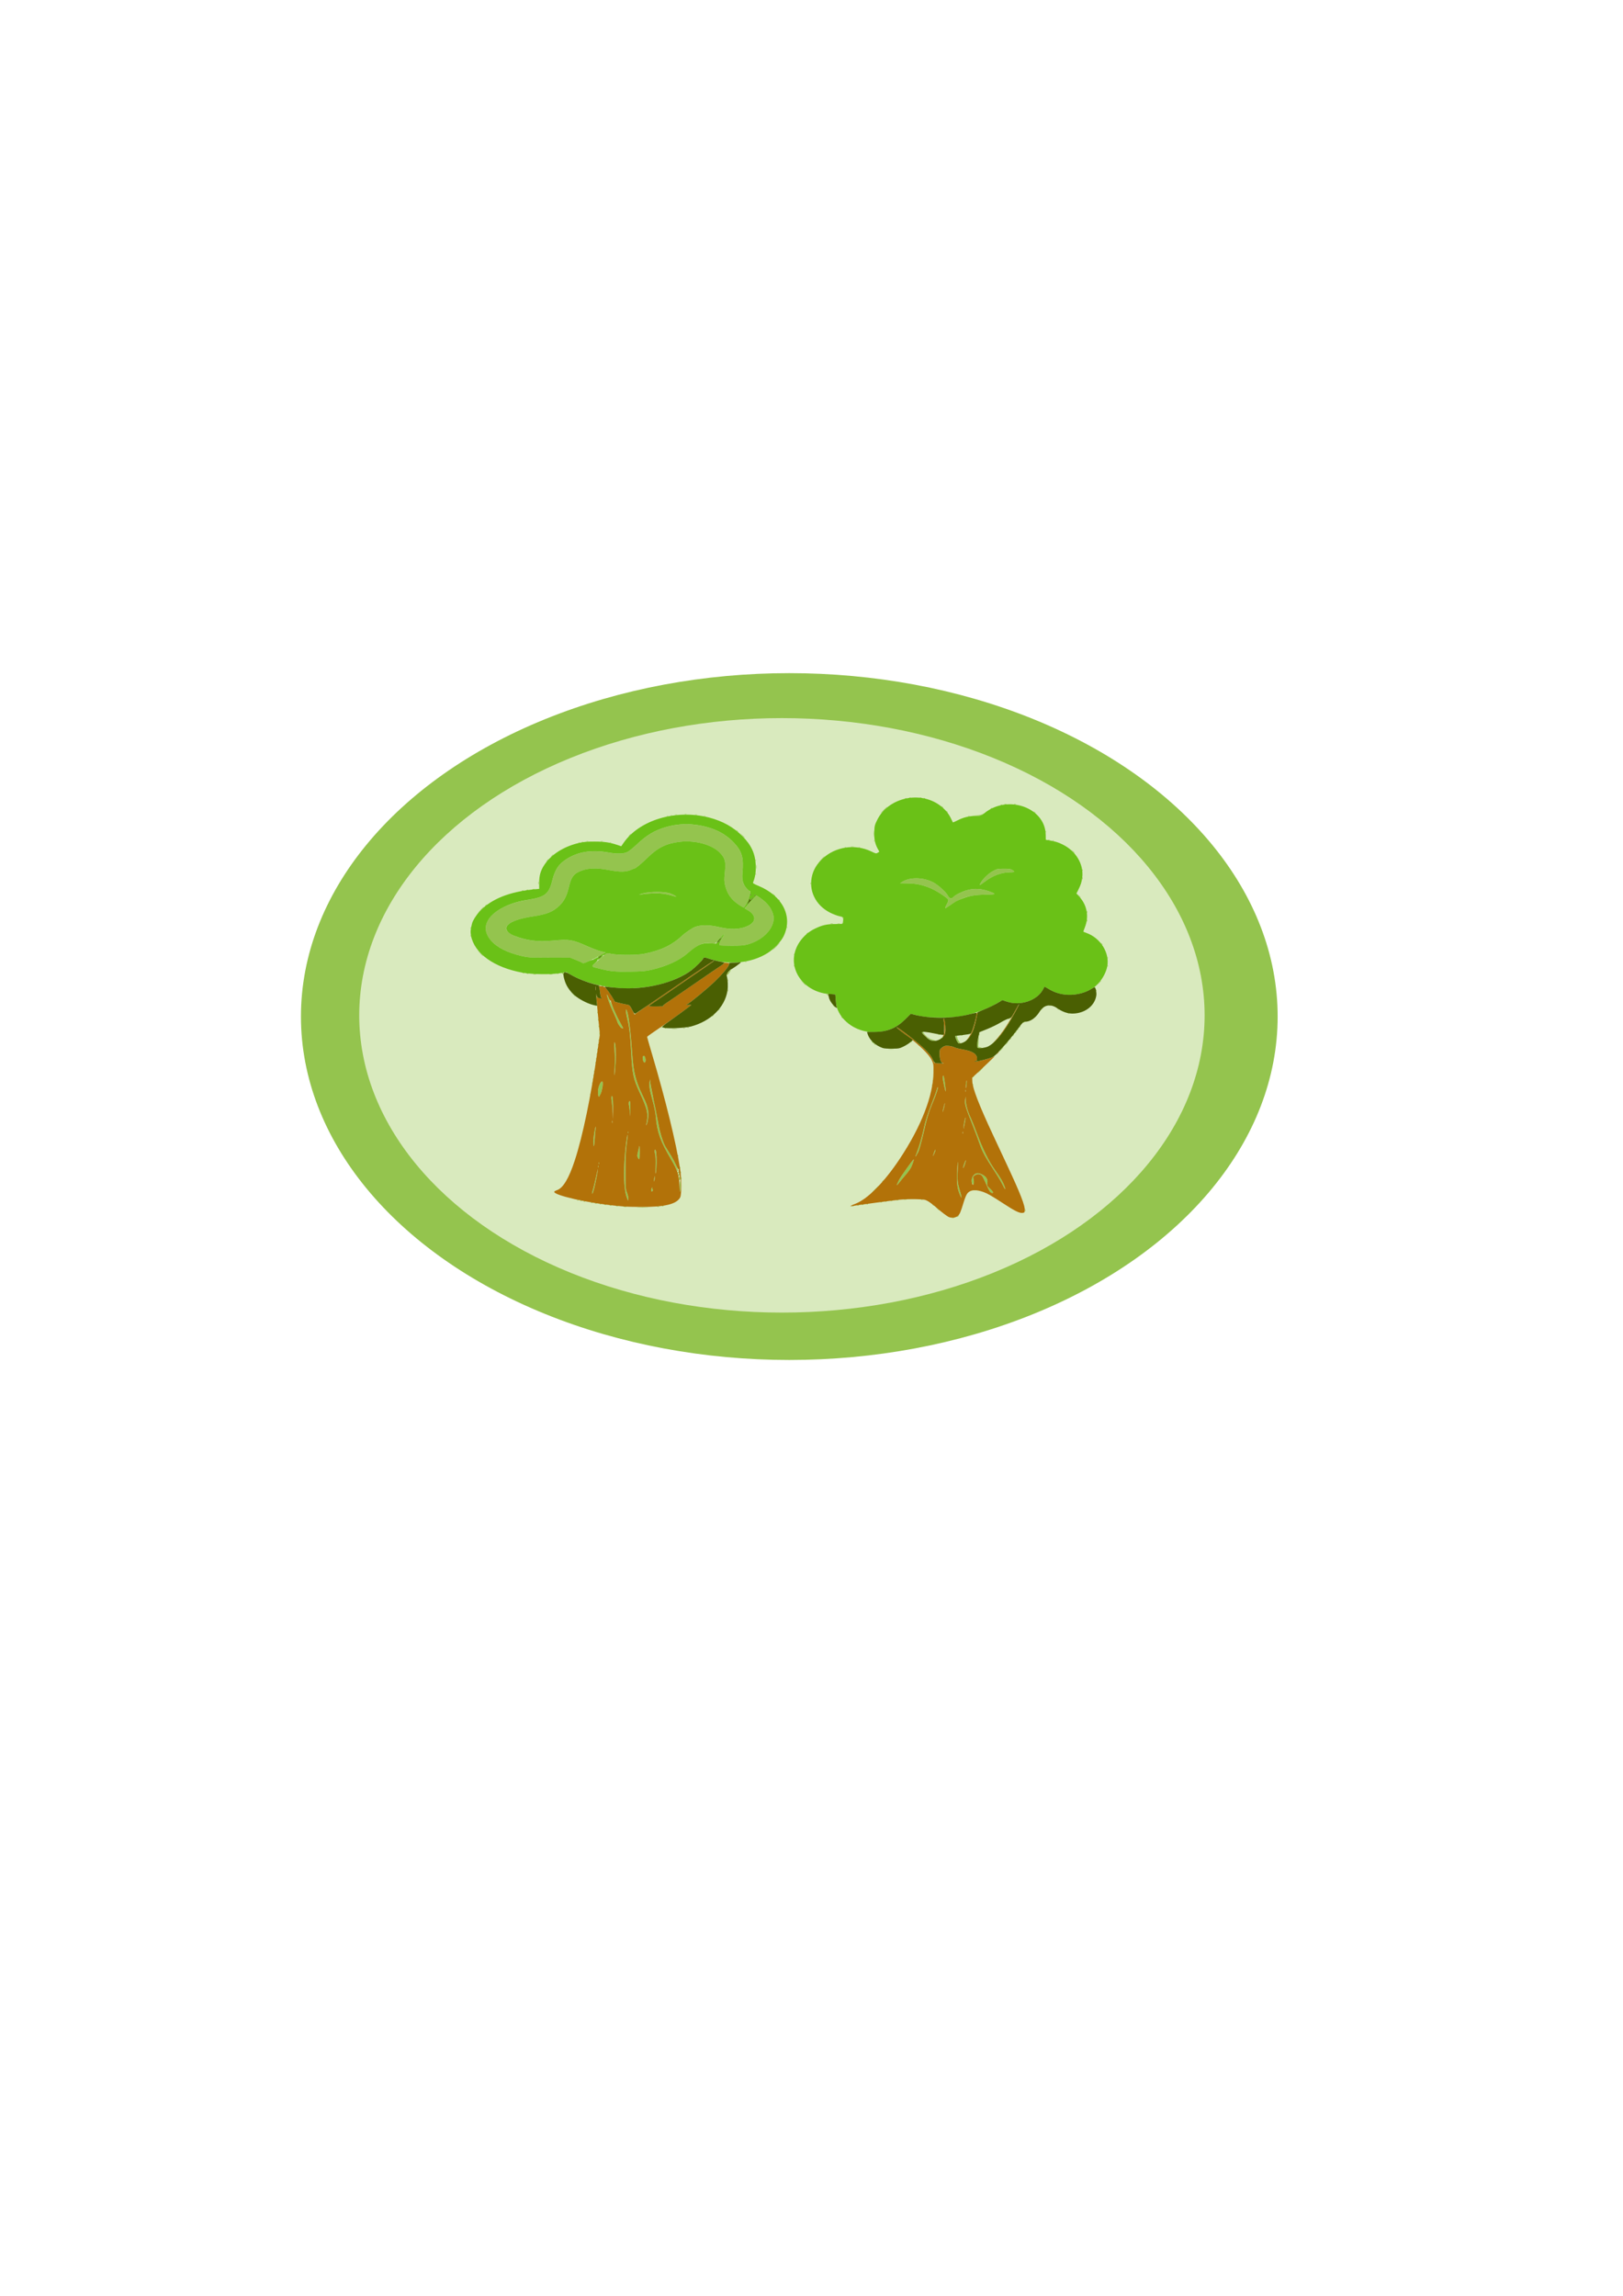 <?xml version="1.0" encoding="UTF-8" standalone="no"?>
<!-- Created with Inkscape (http://www.inkscape.org/) -->

<svg
   width="210mm"
   height="297mm"
   viewBox="0 0 210 297"
   version="1.1"
   id="svg1"
   xml:space="preserve"
   sodipodi:docname="logo.svg"
   xmlns:inkscape="http://www.inkscape.org/namespaces/inkscape"
   xmlns:sodipodi="http://sodipodi.sourceforge.net/DTD/sodipodi-0.dtd"
   xmlns="http://www.w3.org/2000/svg"
   xmlns:svg="http://www.w3.org/2000/svg"><sodipodi:namedview
     id="namedview1"
     pagecolor="#ffffff"
     bordercolor="#000000"
     borderopacity="0.25"
     inkscape:showpageshadow="2"
     inkscape:pageopacity="0.0"
     inkscape:pagecheckerboard="0"
     inkscape:deskcolor="#d1d1d1"
     inkscape:document-units="mm"
     inkscape:zoom="0.74742565"
     inkscape:cx="397.36394"
     inkscape:cy="494.36356"
     inkscape:window-width="1920"
     inkscape:window-height="1048"
     inkscape:window-x="0"
     inkscape:window-y="0"
     inkscape:window-maximized="1"
     inkscape:current-layer="layer1"><inkscape:page
       x="0"
       y="0"
       width="210"
       height="297"
       id="page2"
       margin="0"
       bleed="0" /></sodipodi:namedview><defs
     id="defs1"><linearGradient
       id="swatch8"
       inkscape:swatch="solid"><stop
         style="stop-color:#2dac0e;stop-opacity:1;"
         offset="0"
         id="stop8" /></linearGradient></defs><g
     inkscape:label="Camada 1"
     inkscape:groupmode="layer"
     id="layer1"><ellipse
       style="opacity:1;fill:#94c44e;fill-opacity:1;stroke:none;stroke-width:0.263;stroke-dasharray:none;paint-order:markers fill stroke"
       id="path5"
       cx="102.127"
       cy="131.508"
       rx="63.188"
       ry="44.426" /><ellipse
       style="opacity:1;mix-blend-mode:normal;fill:#d9eabe;fill-opacity:1;stroke:none;stroke-width:0.228;stroke-dasharray:none;paint-order:markers fill stroke"
       id="path5-2"
       cx="101.173"
       cy="131.352"
       rx="54.692"
       ry="38.453" /><g
       id="g1"
       transform="translate(0.354,2.832)"><path
         style="fill:#94c44e"
         d="m 122.827,154.721 c 0.083,-0.022 0.218,-0.022 0.301,0 0.083,0.022 0.015,0.039 -0.15,0.039 -0.165,0 -0.233,-0.018 -0.15,-0.039 z m 0.666,-0.145 c 0,-0.018 0.068,-0.086 0.15,-0.15 0.136,-0.107 0.139,-0.104 0.032,0.032 -0.112,0.143 -0.183,0.189 -0.183,0.118 z m 8.777,-0.827 c 0,-0.118 0.019,-0.166 0.043,-0.107 0.024,0.059 0.024,0.156 0,0.215 -0.024,0.059 -0.043,0.011 -0.043,-0.107 z m -11.36,-0.236 -0.208,-0.236 0.236,0.208 c 0.13,0.115 0.236,0.221 0.236,0.236 0,0.067 -0.07,0.013 -0.264,-0.208 z m -38.761,-0.171 c 0.343,-0.016 0.903,-0.016 1.246,0 0.343,0.016 0.062,0.03 -0.623,0.03 -0.685,0 -0.965,-0.013 -0.623,-0.03 z m -1.803,-0.083 c 0.107,-0.021 0.262,-0.02 0.344,0.002 0.082,0.021 -0.005,0.038 -0.194,0.037 -0.189,-9.5e-4 -0.256,-0.018 -0.149,-0.039 z m 4.339,10e-4 c 0.084,-0.022 0.2,-0.02 0.258,0.003 0.058,0.024 -0.01,0.041 -0.152,0.04 -0.142,-0.002 -0.189,-0.021 -0.106,-0.043 z m -5.327,-0.086 c 0.084,-0.022 0.2,-0.02 0.258,0.003 0.058,0.024 -0.01,0.041 -0.152,0.04 -0.142,-0.002 -0.189,-0.021 -0.106,-0.043 z m 5.975,8.5e-4 c 0.062,-0.025 0.136,-0.022 0.165,0.007 0.029,0.029 -0.022,0.049 -0.113,0.045 -0.1,-0.004 -0.12,-0.025 -0.052,-0.052 z m 24.565,0.002 c 0.059,-0.024 0.156,-0.024 0.215,0 0.059,0.024 0.011,0.043 -0.107,0.043 -0.118,0 -0.166,-0.019 -0.107,-0.043 z m -31.358,-0.086 c 0.059,-0.024 0.156,-0.024 0.215,0 0.059,0.024 0.011,0.043 -0.107,0.043 -0.118,0 -0.166,-0.019 -0.107,-0.043 z m 32.05,-0.002 c 0.062,-0.025 0.136,-0.022 0.165,0.007 0.029,0.029 -0.022,0.049 -0.113,0.045 -0.1,-0.004 -0.12,-0.025 -0.052,-0.052 z m 9.713,-0.092 c -0.107,-0.136 -0.104,-0.139 0.032,-0.032 0.083,0.065 0.15,0.133 0.15,0.15 0,0.071 -0.07,0.025 -0.183,-0.118 z m -42.451,0.008 c 0.059,-0.024 0.156,-0.024 0.215,0 0.059,0.024 0.011,0.043 -0.107,0.043 -0.118,0 -0.166,-0.019 -0.107,-0.043 z m 33.339,-0.002 c 0.062,-0.025 0.136,-0.022 0.165,0.007 0.029,0.029 -0.022,0.049 -0.113,0.045 -0.1,-0.004 -0.12,-0.025 -0.052,-0.052 z m -33.935,-0.086 c 0.062,-0.025 0.136,-0.022 0.165,0.007 0.029,0.029 -0.022,0.049 -0.113,0.045 -0.1,-0.004 -0.12,-0.025 -0.052,-0.052 z m 34.537,0 c 0.062,-0.025 0.136,-0.022 0.165,0.007 0.029,0.029 -0.022,0.049 -0.113,0.045 -0.1,-0.004 -0.12,-0.025 -0.052,-0.052 z m -35.143,-0.084 c 0.059,-0.024 0.156,-0.024 0.215,0 0.059,0.024 0.011,0.043 -0.107,0.043 -0.118,0 -0.166,-0.019 -0.107,-0.043 z m -0.51,-0.088 c 0.062,-0.025 0.136,-0.022 0.165,0.007 0.029,0.029 -0.022,0.049 -0.113,0.045 -0.1,-0.004 -0.12,-0.025 -0.052,-0.052 z m 37.458,-0.086 c 0.062,-0.025 0.136,-0.022 0.165,0.007 0.029,0.029 -0.022,0.049 -0.113,0.045 -0.1,-0.004 -0.12,-0.025 -0.052,-0.052 z m -38.403,-0.086 c 0.062,-0.025 0.136,-0.022 0.165,0.007 0.029,0.029 -0.022,0.049 -0.113,0.045 -0.1,-0.004 -0.12,-0.025 -0.052,-0.052 z m 39.004,0 c 0.062,-0.025 0.136,-0.022 0.165,0.007 0.029,0.029 -0.022,0.049 -0.113,0.045 -0.1,-0.004 -0.12,-0.025 -0.052,-0.052 z m -39.434,-0.086 c 0.062,-0.025 0.136,-0.022 0.165,0.007 0.029,0.029 -0.022,0.049 -0.113,0.045 -0.1,-0.004 -0.12,-0.025 -0.052,-0.052 z m 40.115,0.002 c 0.059,-0.024 0.156,-0.024 0.215,0 0.059,0.024 0.011,0.043 -0.107,0.043 -0.118,0 -0.166,-0.019 -0.107,-0.043 z m -40.545,-0.088 c 0.062,-0.025 0.136,-0.022 0.165,0.007 0.029,0.029 -0.022,0.049 -0.113,0.045 -0.1,-0.004 -0.12,-0.025 -0.052,-0.052 z m 6.468,-0.156 c -0.365,-0.854 -0.491,-2.527 -0.364,-4.819 0.084,-1.516 0.327,-3.528 0.415,-3.44 0.021,0.021 -0.032,0.554 -0.118,1.184 -0.118,0.868 -0.156,1.709 -0.156,3.466 -7.27e-4,2.221 0.008,2.342 0.199,2.846 0.11,0.29 0.185,0.638 0.167,0.773 l -0.033,0.246 z m 34.85,0.158 c 0.059,-0.024 0.156,-0.024 0.215,0 0.059,0.024 0.011,0.043 -0.107,0.043 -0.118,0 -0.166,-0.019 -0.107,-0.043 z m 0.946,-0.09 c 0.107,-0.021 0.262,-0.02 0.344,0.002 0.082,0.021 -0.005,0.038 -0.194,0.037 -0.189,-9.5e-4 -0.256,-0.018 -0.149,-0.039 z m 2.238,0.002 c 0.062,-0.025 0.136,-0.022 0.165,0.007 0.029,0.029 -0.022,0.049 -0.113,0.045 -0.1,-0.004 -0.12,-0.025 -0.052,-0.052 z m 5.041,-0.512 c -0.336,-0.796 -0.425,-1.342 -0.411,-2.522 0.007,-0.638 0.051,-1.353 0.098,-1.589 0.068,-0.347 0.074,-0.272 0.03,0.387 -0.108,1.618 -0.076,2.038 0.232,3.033 0.287,0.928 0.316,1.317 0.052,0.692 z m -47.637,-0.277 c 0,-0.06 0.059,-0.29 0.132,-0.511 0.072,-0.222 0.243,-0.925 0.379,-1.563 0.281,-1.315 0.347,-1.344 0.098,-0.043 -0.219,1.143 -0.443,2.043 -0.535,2.143 -0.045,0.05 -0.074,0.04 -0.074,-0.027 z m 11.35,-0.764 c -0.006,-0.479 0.024,-0.795 0.076,-0.795 0.102,0 0.105,0.761 0.005,1.246 -0.059,0.283 -0.073,0.204 -0.081,-0.451 z m 25.291,0.236 c 0.281,-0.284 0.529,-0.515 0.553,-0.515 0.024,0 -0.187,0.232 -0.467,0.515 -0.281,0.284 -0.529,0.515 -0.553,0.515 -0.024,0 0.187,-0.232 0.467,-0.515 z m 14.836,0.302 c -0.092,-0.118 -0.33,-0.597 -0.528,-1.066 -0.198,-0.469 -0.425,-0.911 -0.504,-0.982 -0.253,-0.228 -0.551,-0.247 -0.863,-0.054 -0.262,0.162 -0.283,0.204 -0.224,0.453 0.092,0.391 0.075,0.663 -0.049,0.777 -0.081,0.074 -0.093,0.074 -0.051,-0.001 0.031,-0.055 0.021,-0.113 -0.022,-0.129 -0.085,-0.031 -0.12,-0.236 -0.105,-0.615 0.013,-0.328 0.437,-0.746 0.755,-0.743 0.39,0.003 0.953,0.306 1.147,0.616 0.136,0.219 0.165,0.367 0.126,0.644 -0.048,0.342 -0.031,0.379 0.34,0.728 0.215,0.202 0.391,0.417 0.391,0.478 0,0.182 -0.235,0.123 -0.414,-0.104 z m -43.825,-0.111 c 0.003,-0.081 0.039,-0.225 0.08,-0.319 0.059,-0.137 0.075,-0.143 0.08,-0.029 0.003,0.079 0.028,0.199 0.054,0.268 0.026,0.069 -0.012,0.148 -0.086,0.176 -0.09,0.035 -0.132,0.003 -0.128,-0.096 z m 41.817,-0.077 c 0.062,-0.025 0.136,-0.022 0.165,0.007 0.029,0.029 -0.022,0.049 -0.113,0.045 -0.1,-0.004 -0.12,-0.025 -0.052,-0.052 z m 3.652,-0.695 c -0.15,-0.318 -0.629,-1.119 -1.064,-1.781 -1.16,-1.763 -1.589,-2.548 -1.893,-3.471 -0.15,-0.453 -0.572,-1.578 -0.938,-2.5 -0.912,-2.293 -1.035,-2.713 -0.947,-3.234 l 0.07,-0.418 0.011,0.43 c 0.017,0.648 0.23,1.436 0.599,2.218 0.182,0.387 0.572,1.36 0.866,2.163 0.714,1.951 1.561,3.655 2.369,4.768 0.667,0.918 0.998,1.489 1.205,2.077 0.186,0.528 0.018,0.375 -0.278,-0.253 z m -13.688,0.064 c 0,-0.234 0.654,-1.316 1.388,-2.298 0.433,-0.579 0.799,-1.04 0.815,-1.024 0.037,0.037 -0.124,0.531 -0.321,0.981 -0.087,0.2 -0.404,0.644 -0.704,0.988 -0.3,0.344 -0.687,0.811 -0.861,1.039 -0.174,0.228 -0.316,0.369 -0.316,0.313 z m -31.425,-0.556 c 8.8e-4,-0.095 0.031,-0.288 0.067,-0.43 0.059,-0.232 0.066,-0.236 0.067,-0.043 8.8e-4,0.118 -0.029,0.311 -0.067,0.43 -0.054,0.168 -0.068,0.178 -0.067,0.043 z m 29.535,0.096 c 0,-0.018 0.068,-0.086 0.15,-0.15 0.136,-0.107 0.139,-0.104 0.032,0.032 -0.112,0.143 -0.183,0.189 -0.183,0.118 z M 87.496,149.63 c 0,-0.145 0.039,-0.263 0.086,-0.263 0.047,0 0.086,0.094 0.086,0.21 0,0.115 -0.039,0.234 -0.086,0.263 -0.05,0.031 -0.086,-0.056 -0.086,-0.21 z m 0.274,-0.048 c 0.002,-0.142 0.021,-0.189 0.043,-0.106 0.022,0.084 0.02,0.2 -0.003,0.258 -0.024,0.058 -0.041,-0.01 -0.04,-0.152 z m -0.36,-0.43 c 0,-0.071 0.039,-0.129 0.086,-0.129 0.047,0 0.086,0.058 0.086,0.129 0,0.071 -0.039,0.129 -0.086,0.129 -0.047,0 -0.086,-0.058 -0.086,-0.129 z m -2.939,-1.082 c 0.027,-0.777 0.005,-1.319 -0.067,-1.618 -0.075,-0.311 -0.08,-0.477 -0.019,-0.539 0.212,-0.212 0.311,2.172 0.124,2.981 -0.056,0.243 -0.068,7.8e-4 -0.039,-0.825 z m 2.853,0.782 c 0,-0.047 0.039,-0.086 0.086,-0.086 0.047,0 0.086,0.039 0.086,0.086 0,0.047 -0.039,0.086 -0.086,0.086 -0.047,0 -0.086,-0.039 -0.086,-0.086 z m 0.35,-0.05 c 0.004,-0.1 0.024,-0.12 0.052,-0.052 0.025,0.062 0.022,0.136 -0.007,0.165 -0.029,0.029 -0.049,-0.022 -0.045,-0.113 z M 87.239,148.57 c 0,-0.06 -0.294,-0.611 -0.654,-1.224 -1.498,-2.551 -1.9,-3.653 -2.085,-5.711 -0.052,-0.579 -0.203,-1.333 -0.421,-2.105 -0.382,-1.35 -0.481,-2.007 -0.369,-2.448 l 0.076,-0.301 0.009,0.313 c 0.012,0.413 0.234,1.599 0.441,2.351 0.091,0.331 0.283,1.297 0.426,2.148 0.421,2.497 0.681,3.295 1.468,4.518 0.762,1.184 1.41,2.57 1.201,2.57 -0.05,0 -0.092,-0.05 -0.092,-0.11 z m 0.35,-0.37 c 0.004,-0.1 0.024,-0.12 0.052,-0.052 0.025,0.062 0.022,0.136 -0.007,0.165 -0.029,0.029 -0.049,-0.022 -0.045,-0.113 z m -10.56,-0.122 c 0,-0.118 0.019,-0.166 0.043,-0.107 0.024,0.059 0.024,0.156 0,0.215 -0.024,0.059 -0.043,0.011 -0.043,-0.107 z m 47.238,0.101 c 0,-0.143 0.276,-0.876 0.347,-0.919 0.04,-0.025 -0.006,0.188 -0.102,0.472 -0.16,0.474 -0.245,0.629 -0.245,0.447 z m -47.152,-0.531 c 0,-0.118 0.019,-0.166 0.043,-0.107 0.024,0.059 0.024,0.156 0,0.215 -0.024,0.059 -0.043,0.011 -0.043,-0.107 z m 5.06,-0.722 c -0.087,-0.163 -0.089,-0.295 -0.011,-0.623 0.055,-0.229 0.133,-0.571 0.173,-0.76 0.058,-0.271 0.075,-0.139 0.082,0.623 0.005,0.532 -0.024,0.967 -0.063,0.967 -0.039,0 -0.121,-0.093 -0.182,-0.206 z M 87.331,146.654 c 0.004,-0.1 0.024,-0.12 0.052,-0.052 0.025,0.062 0.022,0.136 -0.007,0.165 -0.029,0.029 -0.049,-0.022 -0.045,-0.113 z m 30.751,0.131 c -7.2e-4,-0.026 0.097,-0.297 0.216,-0.601 0.273,-0.695 0.669,-2.061 0.856,-2.959 0.22,-1.055 0.529,-2.028 1.08,-3.41 0.277,-0.694 0.549,-1.44 0.603,-1.657 0.055,-0.217 0.119,-0.376 0.142,-0.352 0.085,0.085 -0.171,0.885 -0.631,1.97 -0.54,1.275 -0.738,1.939 -1.289,4.308 -0.351,1.511 -0.568,2.149 -0.89,2.62 -0.048,0.071 -0.089,0.107 -0.089,0.081 z m 2.279,-0.124 c 0.179,-0.538 0.242,-0.695 0.308,-0.767 0.112,-0.123 -0.058,0.408 -0.221,0.689 -0.079,0.137 -0.119,0.173 -0.087,0.078 z m -43.883,-1.209 c -0.153,-0.154 0.054,-2.332 0.238,-2.515 0.031,-0.031 0.029,0.089 -0.004,0.265 -0.033,0.177 -0.085,0.77 -0.115,1.318 -0.03,0.548 -0.084,0.967 -0.119,0.932 z m 47.716,-1.755 c 0,-0.118 0.019,-0.166 0.043,-0.107 0.024,0.059 0.024,0.156 0,0.215 -0.024,0.059 -0.043,0.011 -0.043,-0.107 z M 80.888,143.647 c 0.004,-0.1 0.024,-0.12 0.052,-0.052 0.025,0.062 0.022,0.136 -0.007,0.165 -0.029,0.029 -0.049,-0.022 -0.045,-0.113 z m 43.419,-0.594 c 0.043,-0.516 0.232,-1.409 0.273,-1.289 0.016,0.047 -0.047,0.453 -0.14,0.902 -0.11,0.529 -0.156,0.665 -0.133,0.387 z m -41.063,-0.344 c 0.327,-1.385 0.211,-1.98 -0.815,-4.167 -0.825,-1.759 -0.974,-2.445 -1.116,-5.155 -0.122,-2.319 -0.236,-3.342 -0.48,-4.311 -0.212,-0.843 -0.281,-1.532 -0.126,-1.268 0.262,0.447 0.526,2.506 0.773,6.009 0.149,2.116 0.449,3.262 1.337,5.112 0.295,0.614 0.584,1.324 0.643,1.576 0.133,0.575 0.071,1.673 -0.116,2.075 -0.077,0.165 -0.122,0.223 -0.1,0.129 z m -4.407,-0.43 c 0.002,-0.142 0.021,-0.189 0.043,-0.106 0.022,0.084 0.02,0.2 -0.003,0.258 -0.024,0.058 -0.041,-0.01 -0.04,-0.152 z m 0.088,-1.074 c -0.01,-0.449 -0.063,-1.117 -0.119,-1.484 -0.073,-0.479 -0.075,-0.694 -0.009,-0.761 0.128,-0.128 0.215,0.909 0.176,2.116 l -0.03,0.945 z m 2.233,0.112 c -0.01,-0.34 -0.06,-0.812 -0.111,-1.049 -0.062,-0.288 -0.064,-0.481 -0.007,-0.583 0.077,-0.138 0.091,-0.132 0.139,0.061 0.029,0.117 0.041,0.658 0.025,1.202 -0.019,0.654 -0.034,0.779 -0.046,0.369 z m 40.458,-0.326 c -0.003,-0.047 0.069,-0.376 0.16,-0.73 0.104,-0.408 0.147,-0.504 0.115,-0.262 -0.05,0.379 -0.265,1.157 -0.275,0.992 z m -44.567,-2.155 c -0.104,-0.414 0.029,-1.151 0.275,-1.523 0.208,-0.314 0.24,-0.334 0.296,-0.182 0.122,0.329 -0.267,1.927 -0.469,1.927 -0.025,0 -0.071,-0.1 -0.102,-0.222 z m -1.058,-0.085 c 0.004,-0.1 0.024,-0.12 0.052,-0.052 0.025,0.062 0.022,0.136 -0.007,0.165 -0.029,0.029 -0.049,-0.022 -0.045,-0.113 z m 48.547,-0.465 c 0,-0.118 0.019,-0.166 0.043,-0.107 0.024,0.059 0.024,0.156 0,0.215 -0.024,0.059 -0.043,0.011 -0.043,-0.107 z m -2.708,-0.537 c -0.222,-1.033 -0.247,-1.247 -0.161,-1.4 0.08,-0.143 0.142,0.169 0.323,1.614 0.076,0.607 -0.01,0.494 -0.162,-0.215 z m 2.789,-0.158 c 0.005,-0.209 0.041,-0.476 0.081,-0.594 0.045,-0.135 0.054,-0.007 0.023,0.344 -0.058,0.654 -0.116,0.795 -0.104,0.251 z m -4.383,-0.043 c 0.004,-0.1 0.025,-0.12 0.052,-0.052 0.025,0.062 0.022,0.136 -0.007,0.165 -0.029,0.029 -0.049,-0.022 -0.045,-0.113 z m 5.241,-0.086 c 0.004,-0.1 0.025,-0.12 0.052,-0.052 0.025,0.062 0.022,0.136 -0.007,0.165 -0.029,0.029 -0.049,-0.022 -0.045,-0.113 z m -49.227,-0.172 c 0.004,-0.1 0.024,-0.12 0.052,-0.052 0.025,0.062 0.022,0.136 -0.007,0.165 -0.029,0.029 -0.049,-0.022 -0.045,-0.113 z m 44.08,-0.294 c 0,-0.118 0.019,-0.166 0.043,-0.107 0.024,0.059 0.024,0.156 0,0.215 -0.024,0.059 -0.043,0.011 -0.043,-0.107 z m -43.994,-0.222 c 0.004,-0.1 0.024,-0.12 0.052,-0.052 0.025,0.062 0.022,0.136 -0.007,0.165 -0.029,0.029 -0.049,-0.022 -0.045,-0.113 z m 49.135,-0.24 c 0,-0.018 0.068,-0.086 0.15,-0.15 0.136,-0.107 0.139,-0.104 0.032,0.032 -0.112,0.143 -0.183,0.189 -0.183,0.118 z m -49.049,-0.275 c 0.004,-0.1 0.024,-0.12 0.052,-0.052 0.025,0.062 0.022,0.136 -0.007,0.165 -0.029,0.029 -0.049,-0.022 -0.045,-0.113 z m 2.727,-0.508 c 0.073,-0.941 0.071,-2.087 -0.007,-2.985 -0.039,-0.448 -0.033,-0.752 0.014,-0.752 0.208,0 0.223,3.353 0.018,4.124 -0.057,0.217 -0.065,0.109 -0.026,-0.387 z m 41.281,0 c 3.8e-4,-0.331 0.016,-0.456 0.035,-0.277 0.019,0.178 0.018,0.449 -6.9e-4,0.601 -0.019,0.153 -0.034,0.007 -0.034,-0.324 z m 6.029,-0.129 c 0.185,-0.189 0.355,-0.344 0.379,-0.344 0.024,0 -0.108,0.155 -0.293,0.344 -0.185,0.189 -0.355,0.344 -0.379,0.344 -0.024,0 0.108,-0.155 0.293,-0.344 z m -49.951,0.122 c 0.004,-0.1 0.024,-0.12 0.052,-0.052 0.025,0.062 0.022,0.136 -0.007,0.165 -0.029,0.029 -0.049,-0.022 -0.045,-0.113 z m 0.172,-1.117 c 0.004,-0.1 0.024,-0.12 0.052,-0.052 0.025,0.062 0.022,0.136 -0.007,0.165 -0.029,0.029 -0.049,-0.022 -0.045,-0.113 z m 6.28,-0.06 c -0.233,-0.281 -0.185,-0.95 0.057,-0.8 0.132,0.082 0.215,0.613 0.122,0.78 -0.067,0.12 -0.094,0.123 -0.18,0.02 z m -6.194,-0.455 c 0.004,-0.1 0.024,-0.12 0.052,-0.052 0.025,0.062 0.022,0.136 -0.007,0.165 -0.029,0.029 -0.049,-0.022 -0.045,-0.113 z m 0.086,-0.601 c 0.004,-0.1 0.024,-0.12 0.052,-0.052 0.025,0.062 0.022,0.136 -0.007,0.165 -0.029,0.029 -0.049,-0.022 -0.045,-0.113 z m 52.314,-0.594 c 0.16,-0.165 0.311,-0.301 0.334,-0.301 0.024,0 -0.088,0.135 -0.248,0.301 -0.16,0.165 -0.311,0.301 -0.334,0.301 -0.024,0 0.088,-0.135 0.248,-0.301 z m -52.228,-0.007 c 0.004,-0.1 0.024,-0.12 0.052,-0.052 0.025,0.062 0.022,0.136 -0.007,0.165 -0.029,0.029 -0.049,-0.022 -0.045,-0.113 z M 114.621,132.896 c 0.153,-0.019 0.423,-0.019 0.601,-6.9e-4 0.178,0.019 0.053,0.034 -0.277,0.035 -0.331,3.8e-4 -0.477,-0.015 -0.324,-0.034 z m 11.643,-0.17 c -0.227,-0.044 -0.236,-0.166 -0.071,-0.97 l 0.114,-0.558 -0.044,0.697 -0.044,0.697 0.334,0.088 c 0.228,0.06 0.266,0.087 0.119,0.086 -0.118,-0.002 -0.302,-0.02 -0.408,-0.04 z m -49.242,-0.419 c 0.004,-0.1 0.024,-0.12 0.052,-0.052 0.025,0.062 0.022,0.136 -0.007,0.165 -0.029,0.029 -0.049,-0.022 -0.045,-0.113 z m 41.392,-0.014 c -0.107,-0.136 -0.104,-0.139 0.032,-0.032 0.083,0.065 0.15,0.133 0.15,0.15 0,0.071 -0.07,0.025 -0.183,-0.118 z m -5.67,-0.086 c -0.107,-0.136 -0.104,-0.139 0.032,-0.032 0.083,0.065 0.15,0.133 0.15,0.15 0,0.071 -0.071,0.025 -0.183,-0.118 z m 17.107,-0.064 c 0.111,-0.118 0.221,-0.215 0.245,-0.215 0.024,0 -0.048,0.097 -0.159,0.215 -0.111,0.118 -0.221,0.215 -0.245,0.215 -0.024,0 0.048,-0.097 0.159,-0.215 z m -6.391,-0.335 c -0.156,-0.329 -0.182,-0.653 -0.053,-0.653 0.047,0 0.086,0.088 0.086,0.196 0,0.193 0.205,0.561 0.382,0.684 0.051,0.036 0.011,0.064 -0.093,0.064 -0.125,9e-4 -0.228,-0.092 -0.322,-0.291 z m -5.981,0.174 c 0,-0.018 0.068,-0.086 0.15,-0.15 0.136,-0.107 0.139,-0.104 0.032,0.032 -0.112,0.143 -0.183,0.189 -0.183,0.118 z M 77.108,131.706 c 0.004,-0.1 0.024,-0.12 0.052,-0.052 0.025,0.062 0.022,0.136 -0.007,0.165 -0.029,0.029 -0.049,-0.022 -0.045,-0.113 z m 42.95,-6.7e-4 c -0.287,-0.124 -1.115,-0.867 -1.117,-1.002 -5.5e-4,-0.035 0.038,-0.064 0.085,-0.064 0.047,0 0.076,0.03 0.064,0.067 -0.029,0.092 0.625,0.754 0.719,0.727 0.042,-0.012 0.076,0.011 0.076,0.051 0,0.061 0.134,0.114 0.816,0.318 0.047,0.014 -0.011,0.027 -0.129,0.029 -0.118,0.002 -0.35,-0.055 -0.514,-0.127 z m 10.223,-0.068 c 0,-0.018 0.068,-0.086 0.15,-0.15 0.136,-0.107 0.139,-0.104 0.032,0.032 -0.112,0.143 -0.183,0.189 -0.183,0.118 z m -8.935,-0.086 c 0,-0.018 0.068,-0.086 0.15,-0.15 0.136,-0.107 0.139,-0.104 0.032,0.032 -0.112,0.143 -0.183,0.189 -0.183,0.118 z m 9.278,-0.344 c 0,-0.018 0.068,-0.086 0.15,-0.15 0.136,-0.107 0.139,-0.104 0.032,0.032 -0.112,0.143 -0.183,0.189 -0.183,0.118 z m -53.417,-0.311 c 0,-0.165 0.018,-0.233 0.039,-0.15 0.022,0.083 0.022,0.218 0,0.301 -0.022,0.083 -0.039,0.015 -0.039,-0.15 z m 46.781,0.201 c 0.059,-0.024 0.156,-0.024 0.215,0 0.059,0.024 0.011,0.043 -0.107,0.043 -0.118,0 -0.166,-0.019 -0.107,-0.043 z m 2.355,-0.115 c 0,-0.118 0.019,-0.166 0.043,-0.107 0.024,0.059 0.024,0.156 0,0.215 -0.024,0.059 -0.043,0.011 -0.043,-0.107 z m -5.27,0.027 c 0.062,-0.025 0.136,-0.022 0.165,0.007 0.029,0.029 -0.022,0.049 -0.113,0.045 -0.1,-0.004 -0.12,-0.025 -0.052,-0.052 z m 9.896,-0.231 c 0,-0.018 0.068,-0.086 0.15,-0.15 0.136,-0.107 0.139,-0.104 0.032,0.032 -0.112,0.143 -0.183,0.189 -0.183,0.118 z m 0.258,-0.344 c 0,-0.018 0.068,-0.086 0.15,-0.15 0.136,-0.107 0.139,-0.104 0.032,0.032 -0.112,0.143 -0.183,0.189 -0.183,0.118 z m -44.612,-0.201 c 0.153,-0.019 0.423,-0.019 0.601,-6.9e-4 0.178,0.019 0.053,0.034 -0.277,0.035 -0.331,3.8e-4 -0.477,-0.015 -0.324,-0.034 z m -6.756,-0.274 c -0.128,-0.137 -0.283,-0.416 -0.344,-0.618 -0.061,-0.203 -0.321,-0.815 -0.579,-1.361 -0.421,-0.891 -0.912,-2.308 -0.728,-2.104 0.04,0.044 0.334,0.68 0.653,1.412 0.32,0.732 0.76,1.66 0.979,2.062 0.495,0.909 0.475,0.859 0.354,0.859 -0.056,0 -0.207,-0.112 -0.335,-0.25 z m 5.818,0.191 c 0.062,-0.025 0.136,-0.022 0.165,0.007 0.029,0.029 -0.022,0.049 -0.113,0.045 -0.1,-0.004 -0.12,-0.025 -0.052,-0.052 z m 2.406,0 c 0.062,-0.025 0.136,-0.022 0.165,0.007 0.029,0.029 -0.022,0.049 -0.113,0.045 -0.1,-0.004 -0.12,-0.025 -0.052,-0.052 z M 77.114,129.951 c 0,-0.118 0.019,-0.166 0.043,-0.107 0.024,0.059 0.024,0.156 0,0.215 -0.024,0.059 -0.043,0.011 -0.043,-0.107 z m 8.046,0.113 c 0.062,-0.025 0.136,-0.022 0.165,0.007 0.029,0.029 -0.022,0.049 -0.113,0.045 -0.1,-0.004 -0.12,-0.025 -0.052,-0.052 z m 3.436,0 c 0.062,-0.025 0.136,-0.022 0.165,0.007 0.029,0.029 -0.022,0.049 -0.113,0.045 -0.1,-0.004 -0.12,-0.025 -0.052,-0.052 z m 42.886,0.026 c 0,-0.018 0.068,-0.086 0.15,-0.15 0.136,-0.107 0.139,-0.104 0.032,0.032 -0.112,0.143 -0.183,0.189 -0.183,0.118 z m 0.496,-0.669 c 0.05,-0.05 0.141,-0.074 0.203,-0.053 0.064,0.021 0.025,0.06 -0.091,0.091 -0.143,0.037 -0.176,0.026 -0.113,-0.038 z m -54.95,-0.329 c 0,-0.118 0.019,-0.166 0.043,-0.107 0.024,0.059 0.024,0.156 0,0.215 -0.024,0.059 -0.043,0.011 -0.043,-0.107 z m 53.064,-0.145 c 0.062,-0.025 0.136,-0.022 0.165,0.007 0.029,0.029 -0.022,0.049 -0.113,0.045 -0.1,-0.004 -0.12,-0.025 -0.052,-0.052 z m -21.559,-0.178 c -0.107,-0.136 -0.104,-0.139 0.032,-0.032 0.083,0.065 0.15,0.133 0.15,0.15 0,0.071 -0.07,0.025 -0.183,-0.118 z m -16.742,-0.14 c 0,-0.018 0.068,-0.086 0.15,-0.15 0.136,-0.107 0.139,-0.104 0.032,0.032 -0.112,0.143 -0.183,0.189 -0.183,0.118 z M 76.943,128.147 c 0,-0.118 0.019,-0.166 0.043,-0.107 0.024,0.059 0.024,0.156 0,0.215 -0.024,0.059 -0.043,0.011 -0.043,-0.107 z m 60.882,0.113 c 0.062,-0.025 0.136,-0.022 0.165,0.007 0.029,0.029 -0.022,0.049 -0.113,0.045 -0.1,-0.004 -0.12,-0.025 -0.052,-0.052 z m -45.259,-0.403 c 0,-0.018 0.068,-0.086 0.15,-0.15 0.136,-0.107 0.139,-0.104 0.032,0.032 -0.112,0.143 -0.183,0.189 -0.183,0.118 z m 41.839,-0.182 c 0.111,-0.118 0.221,-0.215 0.245,-0.215 0.024,0 -0.048,0.097 -0.159,0.215 -0.111,0.118 -0.221,0.215 -0.245,0.215 -0.024,0 0.048,-0.097 0.159,-0.215 z m 2.051,-0.021 c -0.107,-0.136 -0.104,-0.139 0.032,-0.032 0.083,0.065 0.15,0.133 0.15,0.15 0,0.071 -0.07,0.025 -0.183,-0.118 z m -28.992,-0.387 -0.164,-0.193 0.193,0.164 c 0.106,0.09 0.193,0.177 0.193,0.193 0,0.069 -0.069,0.018 -0.223,-0.164 z m 27.91,-0.038 c 0.084,-0.022 0.2,-0.02 0.258,0.003 0.058,0.024 -0.01,0.041 -0.152,0.04 -0.142,-0.002 -0.189,-0.021 -0.106,-0.043 z m -61.669,-1.508 -0.34,-0.365 0.365,0.34 c 0.34,0.316 0.405,0.391 0.34,0.391 -0.014,0 -0.178,-0.164 -0.365,-0.365 z m 32.969,0.142 c -0.061,-0.066 -0.073,-0.12 -0.027,-0.12 0.089,0 0.218,0.163 0.167,0.212 -0.017,0.016 -0.08,-0.025 -0.141,-0.092 z m -12.891,-0.55 c 0,-0.118 0.019,-0.166 0.043,-0.107 0.024,0.059 0.024,0.156 0,0.215 -0.024,0.059 -0.043,0.011 -0.043,-0.107 z m 47.674,-0.05 c 0.004,-0.1 0.025,-0.12 0.052,-0.052 0.025,0.062 0.022,0.136 -0.007,0.165 -0.029,0.029 -0.049,-0.022 -0.045,-0.113 z m 0.247,-0.83 c 0.211,-0.224 0.394,-0.408 0.408,-0.408 0.065,0 -0.004,0.077 -0.383,0.433 l -0.408,0.383 z m -38.188,-0.172 -0.34,-0.365 0.365,0.34 c 0.34,0.316 0.405,0.391 0.34,0.391 -0.014,0 -0.178,-0.164 -0.365,-0.365 z m -9.74,-0.286 c 0.004,-0.1 0.024,-0.12 0.052,-0.052 0.025,0.062 0.022,0.136 -0.007,0.165 -0.029,0.029 -0.049,-0.022 -0.045,-0.113 z m -0.093,-0.695 c 0,-0.047 0.138,-0.236 0.306,-0.421 l 0.306,-0.336 -0.156,0.285 c -0.171,0.312 -0.457,0.608 -0.457,0.473 z m -25.021,-0.088 c 0.107,-0.021 0.262,-0.02 0.344,0.002 0.082,0.021 -0.005,0.038 -0.194,0.037 -0.189,-9.5e-4 -0.256,-0.018 -0.149,-0.039 z m 2.061,1.4e-4 c 0.106,-0.021 0.28,-0.021 0.387,0 0.106,0.021 0.019,0.037 -0.193,0.037 -0.213,0 -0.3,-0.017 -0.193,-0.037 z m 1.672,-0.071 c -0.092,-0.104 -0.088,-0.126 0.021,-0.126 0.073,0 0.132,0.058 0.132,0.129 0,0.157 -0.013,0.156 -0.154,-0.003 z m -4.593,-0.011 c 0.059,-0.024 0.156,-0.024 0.215,0 0.059,0.024 0.011,0.043 -0.107,0.043 -0.118,0 -0.166,-0.019 -0.107,-0.043 z m 3.957,-0.002 c 0.062,-0.025 0.136,-0.022 0.165,0.007 0.029,0.029 -0.022,0.049 -0.113,0.045 -0.1,-0.004 -0.12,-0.025 -0.052,-0.052 z m -4.467,-0.086 c 0.062,-0.025 0.136,-0.022 0.165,0.007 0.029,0.029 -0.022,0.049 -0.113,0.045 -0.1,-0.004 -0.12,-0.025 -0.052,-0.052 z m 11.345,-0.24 c -1.203,-0.196 -2.422,-0.527 -2.377,-0.645 0.014,-0.037 0.446,-0.434 0.96,-0.882 l 0.934,-0.814 0.613,0.126 c 0.904,0.186 3.24,0.183 4.221,-0.007 2.156,-0.417 3.696,-1.159 4.983,-2.403 0.276,-0.267 1.263,-0.934 1.546,-1.045 0.819,-0.322 1.853,-0.32 3.243,0.005 1.503,0.352 2.744,0.287 3.712,-0.194 1.069,-0.531 1.019,-1.389 -0.117,-2.035 l -0.366,-0.208 0.748,-0.826 c 0.411,-0.454 0.765,-0.826 0.787,-0.826 0.09,0 0.868,0.563 1.174,0.85 0.735,0.69 1.156,1.637 1.046,2.353 -0.211,1.377 -1.565,2.624 -3.398,3.13 -0.434,0.12 -0.88,0.153 -2.031,0.153 -0.811,0 -1.501,-0.026 -1.533,-0.058 -0.107,-0.107 0.056,-0.586 0.346,-1.018 0.158,-0.235 0.255,-0.427 0.215,-0.427 -0.04,0 -0.337,0.287 -0.66,0.637 l -0.587,0.637 -0.425,-0.079 c -0.951,-0.178 -1.796,0.173 -3.011,1.248 -1.068,0.946 -2.688,1.696 -4.682,2.169 -0.779,0.185 -1.154,0.218 -2.749,0.246 -1.32,0.023 -2.059,-0.002 -2.589,-0.088 z m 23.73,-0.697 c 0.004,-0.1 0.025,-0.12 0.052,-0.052 0.025,0.062 0.022,0.136 -0.007,0.165 -0.029,0.029 -0.049,-0.022 -0.045,-0.113 z m 40.55,0 c 0.004,-0.1 0.025,-0.12 0.052,-0.052 0.025,0.062 0.022,0.136 -0.007,0.165 -0.029,0.029 -0.049,-0.022 -0.045,-0.113 z m -67.963,-0.38 c -0.071,-0.046 -0.438,-0.208 -0.816,-0.359 l -0.687,-0.275 -2.706,-0.006 c -2.522,-0.006 -2.765,-0.02 -3.565,-0.207 -3.312,-0.774 -5.171,-2.49 -4.584,-4.229 0.473,-1.399 2.632,-2.638 5.312,-3.049 2.247,-0.344 2.756,-0.743 3.191,-2.496 0.353,-1.425 0.828,-2.136 1.862,-2.789 1.501,-0.948 3.245,-1.22 5.397,-0.841 1.212,0.213 1.972,0.188 2.502,-0.082 0.2,-0.102 0.742,-0.543 1.204,-0.979 1.283,-1.212 2.3,-1.811 3.804,-2.242 1.208,-0.346 2.506,-0.445 3.734,-0.286 2.17,0.282 3.802,1.042 5.007,2.33 1.061,1.134 1.283,1.942 1.093,3.976 -0.078,0.837 0.101,1.453 0.572,1.963 0.192,0.208 0.385,0.357 0.429,0.33 0.084,-0.052 0.05,0.154 -0.146,0.867 -0.115,0.42 -0.577,1.246 -0.697,1.246 -0.033,0 -0.295,-0.153 -0.582,-0.34 -1.003,-0.654 -1.558,-1.436 -1.818,-2.558 -0.115,-0.497 -0.12,-0.726 -0.033,-1.585 0.151,-1.501 0.046,-1.913 -0.677,-2.644 -1.004,-1.015 -3.182,-1.602 -5.113,-1.379 -1.75,0.202 -2.863,0.743 -4.177,2.029 -0.767,0.75 -1.551,1.409 -1.679,1.409 -0.031,0 -0.178,0.056 -0.327,0.123 -0.816,0.372 -1.479,0.389 -3.114,0.081 -1.468,-0.277 -2.498,-0.255 -3.391,0.072 -1.07,0.391 -1.384,0.793 -1.711,2.189 -0.255,1.085 -0.597,1.76 -1.185,2.336 -0.836,0.819 -1.62,1.136 -3.542,1.429 -3.852,0.587 -4.505,1.927 -1.375,2.82 1.215,0.347 2.49,0.443 3.995,0.302 2.18,-0.205 2.557,-0.143 4.555,0.741 0.607,0.268 1.374,0.555 1.706,0.636 l 0.604,0.148 -0.898,0.481 c -0.865,0.463 -1.85,0.927 -1.961,0.925 -0.03,-7.2e-4 -0.112,-0.039 -0.183,-0.086 z m 21.118,-0.144 c 0.062,-0.025 0.136,-0.022 0.165,0.007 0.029,0.029 -0.022,0.049 -0.113,0.045 -0.1,-0.004 -0.12,-0.025 -0.052,-0.052 z m 46.845,-0.507 c 0.004,-0.1 0.025,-0.12 0.052,-0.052 0.025,0.062 0.022,0.136 -0.007,0.165 -0.029,0.029 -0.049,-0.022 -0.045,-0.113 z m -81.155,-0.573 -0.34,-0.365 0.365,0.34 c 0.34,0.316 0.405,0.391 0.34,0.391 -0.014,0 -0.178,-0.164 -0.365,-0.365 z m 40.604,0.143 c 0.004,-0.1 0.025,-0.12 0.052,-0.052 0.025,0.062 0.022,0.136 -0.007,0.165 -0.029,0.029 -0.049,-0.022 -0.045,-0.113 z m -2.326,-1.024 c 0.257,-0.26 0.486,-0.473 0.51,-0.473 0.024,0 -0.167,0.213 -0.424,0.473 -0.257,0.26 -0.486,0.473 -0.51,0.473 -0.024,0 0.167,-0.213 0.424,-0.473 z m 42.086,-0.365 c -0.107,-0.136 -0.104,-0.139 0.032,-0.032 0.143,0.112 0.189,0.183 0.118,0.183 -0.018,0 -0.086,-0.068 -0.15,-0.15 z m -81.599,-1.017 c 0.004,-0.1 0.024,-0.12 0.052,-0.052 0.025,0.062 0.022,0.136 -0.007,0.165 -0.029,0.029 -0.049,-0.022 -0.045,-0.113 z m 43.465,-0.24 c 0,-0.018 0.068,-0.086 0.15,-0.15 0.136,-0.107 0.139,-0.104 0.032,0.032 -0.112,0.143 -0.183,0.189 -0.183,0.118 z m -43.465,-0.791 c 0.004,-0.1 0.024,-0.12 0.052,-0.052 0.025,0.062 0.022,0.136 -0.007,0.165 -0.029,0.029 -0.049,-0.022 -0.045,-0.113 z m 40.894,-0.086 c 0.004,-0.1 0.025,-0.12 0.052,-0.052 0.025,0.062 0.022,0.136 -0.007,0.165 -0.029,0.029 -0.049,-0.022 -0.045,-0.113 z m 5.685,-0.439 c 0.083,-0.022 0.218,-0.022 0.301,0 0.083,0.022 0.015,0.039 -0.15,0.039 -0.165,0 -0.233,-0.018 -0.15,-0.039 z m 0.903,-0.002 c 0.107,-0.021 0.262,-0.02 0.344,0.002 0.082,0.021 -0.005,0.038 -0.194,0.037 -0.189,-9.5e-4 -0.256,-0.019 -0.149,-0.039 z m 0.629,-0.075 c 0.004,-0.1 0.025,-0.12 0.052,-0.052 0.025,0.062 0.022,0.136 -0.007,0.165 -0.029,0.029 -0.049,-0.022 -0.045,-0.113 z m 31.616,-0.344 c 0.004,-0.1 0.025,-0.12 0.052,-0.052 0.025,0.062 0.022,0.136 -0.007,0.165 -0.029,0.029 -0.049,-0.022 -0.045,-0.113 z m -31.536,-0.243 c 0,-0.067 -0.048,-0.141 -0.107,-0.165 -0.064,-0.026 -0.047,-0.046 0.043,-0.05 0.095,-0.004 0.15,0.056 0.15,0.165 0,0.095 -0.019,0.172 -0.043,0.172 -0.024,0 -0.043,-0.055 -0.043,-0.122 z m -46.911,-1.103 c 0.356,-0.379 0.433,-0.448 0.433,-0.383 0,0.014 -0.184,0.197 -0.408,0.408 l -0.408,0.383 z m 78.448,0.229 c 0.004,-0.1 0.025,-0.12 0.052,-0.052 0.025,0.062 0.022,0.136 -0.007,0.165 -0.029,0.029 -0.049,-0.022 -0.045,-0.113 z m -18.306,-0.54 c 0,-0.041 0.1,-0.253 0.221,-0.471 0.127,-0.227 0.2,-0.463 0.171,-0.553 -0.068,-0.214 -1.508,-1.155 -2.25,-1.471 -1.046,-0.445 -1.942,-0.636 -3.017,-0.643 -0.532,-0.004 -0.967,-0.013 -0.967,-0.021 0,-0.008 0.145,-0.101 0.322,-0.206 1.023,-0.61 2.732,-0.562 4.001,0.112 0.619,0.329 1.643,1.264 1.869,1.708 0.194,0.381 0.469,0.441 0.725,0.158 0.247,-0.273 1.059,-0.68 1.72,-0.863 1.009,-0.279 1.831,-0.231 2.979,0.175 0.908,0.32 0.806,0.387 -0.61,0.402 -1.943,0.02 -3.074,0.363 -4.565,1.383 -0.572,0.391 -0.6,0.405 -0.6,0.29 z m -59.537,-0.215 c 0,-0.018 0.068,-0.086 0.15,-0.15 0.136,-0.107 0.139,-0.104 0.032,0.032 -0.112,0.143 -0.183,0.189 -0.183,0.118 z m 37.962,-0.805 c -0.107,-0.136 -0.104,-0.139 0.032,-0.032 0.143,0.112 0.189,0.183 0.118,0.183 -0.018,0 -0.086,-0.068 -0.15,-0.15 z m 38.795,-0.558 -0.252,-0.279 0.279,0.252 c 0.154,0.139 0.279,0.264 0.279,0.279 0,0.066 -0.071,0.008 -0.306,-0.252 z m -52.781,-0.028 c -1.067,-0.296 -2.106,-0.32 -3.872,-0.091 -0.286,0.037 -0.22,0.003 0.258,-0.131 0.957,-0.269 2.934,-0.27 3.613,-0.003 0.387,0.152 0.939,0.463 0.768,0.433 -0.024,-0.004 -0.369,-0.098 -0.767,-0.209 z m 13.345,-0.058 -0.164,-0.193 0.193,0.164 c 0.182,0.154 0.232,0.223 0.164,0.223 -0.016,0 -0.103,-0.087 -0.193,-0.193 z m -32.526,-0.553 c 0.062,-0.025 0.136,-0.022 0.165,0.007 0.029,0.029 -0.022,0.049 -0.113,0.045 -0.1,-0.004 -0.12,-0.025 -0.052,-0.052 z m 0.601,-0.086 c 0.062,-0.025 0.136,-0.022 0.165,0.007 0.029,0.029 -0.022,0.049 -0.113,0.045 -0.1,-0.004 -0.12,-0.025 -0.052,-0.052 z m 0.725,-0.086 c 0.083,-0.022 0.218,-0.022 0.301,0 0.083,0.022 0.015,0.039 -0.15,0.039 -0.165,0 -0.233,-0.018 -0.15,-0.039 z m 0.772,-0.8 c 0,-0.165 0.018,-0.233 0.039,-0.15 0.022,0.083 0.022,0.218 0,0.301 -0.022,0.083 -0.039,0.015 -0.039,-0.15 z m 57.111,0.213 c 0,-0.025 0.091,-0.189 0.203,-0.365 0.322,-0.509 0.999,-1.125 1.559,-1.418 0.471,-0.247 0.586,-0.27 1.332,-0.273 0.624,-0.003 0.882,0.033 1.095,0.149 0.154,0.084 0.279,0.19 0.279,0.236 0,0.046 -0.255,0.084 -0.568,0.084 -1.074,0 -2.202,0.418 -3.233,1.198 -0.553,0.419 -0.667,0.485 -0.667,0.39 z m -21.901,-0.177 c 0.004,-0.1 0.025,-0.12 0.052,-0.052 0.025,0.062 0.022,0.136 -0.007,0.165 -0.029,0.029 -0.049,-0.022 -0.045,-0.113 z m 35.145,-0.637 c 0,-0.118 0.019,-0.166 0.043,-0.107 0.024,0.059 0.024,0.156 0,0.215 -0.024,0.059 -0.043,0.011 -0.043,-0.107 z m -42.275,-0.566 c 0.004,-0.1 0.024,-0.12 0.052,-0.052 0.025,0.062 0.022,0.136 -0.007,0.165 -0.029,0.029 -0.049,-0.022 -0.045,-0.113 z m 42.269,-0.515 c 0.004,-0.1 0.025,-0.12 0.052,-0.052 0.025,0.062 0.022,0.136 -0.007,0.165 -0.029,0.029 -0.049,-0.022 -0.045,-0.113 z m -42.165,-0.422 c 6.45e-4,-0.236 0.017,-0.323 0.037,-0.192 0.02,0.131 0.019,0.324 -0.001,0.43 -0.02,0.106 -0.037,-0.001 -0.036,-0.237 z m 8.391,-0.924 c 0.211,-0.224 0.394,-0.408 0.408,-0.408 0.065,0 -0.004,0.077 -0.383,0.433 l -0.408,0.383 z m -35.435,0.107 c 0.086,-0.095 0.175,-0.172 0.198,-0.172 0.024,0 -0.027,0.077 -0.113,0.172 -0.086,0.095 -0.175,0.172 -0.198,0.172 -0.024,0 0.027,-0.077 0.113,-0.172 z m 26.94,-0.05 c 0.004,-0.1 0.024,-0.12 0.052,-0.052 0.025,0.062 0.022,0.136 -0.007,0.165 -0.029,0.029 -0.049,-0.022 -0.045,-0.113 z M 71.044,107.872 c 0.086,-0.095 0.175,-0.172 0.198,-0.172 0.024,0 -0.027,0.077 -0.113,0.172 -0.086,0.095 -0.175,0.172 -0.198,0.172 -0.024,0 0.027,-0.077 0.113,-0.172 z m 67.391,-0.58 -0.208,-0.236 0.236,0.208 c 0.13,0.115 0.236,0.221 0.236,0.236 0,0.067 -0.07,0.013 -0.264,-0.208 z m -29.477,-0.51 c 0.062,-0.025 0.136,-0.022 0.165,0.007 0.029,0.029 -0.022,0.049 -0.113,0.045 -0.1,-0.004 -0.12,-0.025 -0.052,-0.052 z m 1.804,0 c 0.062,-0.025 0.136,-0.022 0.165,0.007 0.029,0.029 -0.022,0.049 -0.113,0.045 -0.1,-0.004 -0.12,-0.025 -0.052,-0.052 z m -1.036,-0.088 c 0.106,-0.021 0.28,-0.021 0.387,0 0.106,0.021 0.019,0.037 -0.193,0.037 -0.213,0 -0.3,-0.017 -0.193,-0.037 z m -35.218,-0.514 c 0.062,-0.025 0.136,-0.022 0.165,0.007 0.029,0.029 -0.022,0.049 -0.113,0.045 -0.1,-0.004 -0.12,-0.025 -0.052,-0.052 z m 4.038,0 c 0.062,-0.025 0.136,-0.022 0.165,0.007 0.029,0.029 -0.022,0.049 -0.113,0.045 -0.1,-0.004 -0.12,-0.025 -0.052,-0.052 z m -3.608,-0.086 c 0.062,-0.025 0.136,-0.022 0.165,0.007 0.029,0.029 -0.022,0.049 -0.113,0.045 -0.1,-0.004 -0.12,-0.025 -0.052,-0.052 z m 0.596,-0.084 c 0.059,-0.024 0.156,-0.024 0.215,0 0.059,0.024 0.011,0.043 -0.107,0.043 -0.118,0 -0.166,-0.019 -0.107,-0.043 z m 1.849,-0.003 c 0.084,-0.022 0.2,-0.02 0.258,0.003 0.058,0.024 -0.01,0.041 -0.152,0.04 -0.142,-0.002 -0.189,-0.021 -0.106,-0.043 z m 35.379,-0.076 c 0.004,-0.1 0.025,-0.12 0.052,-0.052 0.025,0.062 0.022,0.136 -0.007,0.165 -0.029,0.029 -0.049,-0.022 -0.045,-0.113 z m 23.087,-0.009 c 0.062,-0.025 0.136,-0.022 0.165,0.007 0.029,0.029 -0.022,0.049 -0.113,0.045 -0.1,-0.004 -0.12,-0.025 -0.052,-0.052 z m -0.607,-0.084 c 0.059,-0.024 0.156,-0.024 0.215,0 0.059,0.024 0.011,0.043 -0.107,0.043 -0.118,0 -0.166,-0.019 -0.107,-0.043 z m -39.589,-0.609 -0.296,-0.322 0.322,0.296 c 0.177,0.163 0.322,0.308 0.322,0.322 0,0.066 -0.073,0.004 -0.348,-0.296 z m 17.043,-0.236 c 3.8e-4,-0.331 0.016,-0.456 0.035,-0.277 0.019,0.178 0.018,0.449 -7e-4,0.601 -0.019,0.153 -0.034,0.007 -0.034,-0.324 z m -31.601,0.215 c 0.086,-0.095 0.175,-0.172 0.198,-0.172 0.024,0 -0.027,0.077 -0.113,0.172 -0.086,0.095 -0.175,0.172 -0.198,0.172 -0.024,0 0.027,-0.077 0.113,-0.172 z m 53.831,-0.48 c 0.004,-0.1 0.025,-0.12 0.052,-0.052 0.025,0.062 0.022,0.136 -0.007,0.165 -0.029,0.029 -0.049,-0.022 -0.045,-0.113 z m -39.967,-0.1 c -0.107,-0.136 -0.104,-0.139 0.032,-0.032 0.143,0.112 0.189,0.183 0.118,0.183 -0.018,0 -0.085,-0.068 -0.15,-0.15 z m -9.026,-1.884 c 0.062,-0.025 0.136,-0.022 0.165,0.007 0.029,0.029 -0.022,0.049 -0.113,0.045 -0.1,-0.004 -0.12,-0.025 -0.052,-0.052 z m 4.811,0 c 0.062,-0.025 0.136,-0.022 0.165,0.007 0.029,0.029 -0.022,0.049 -0.113,0.045 -0.1,-0.004 -0.12,-0.025 -0.052,-0.052 z m 34.193,0 c 0.062,-0.025 0.136,-0.022 0.165,0.007 0.029,0.029 -0.022,0.049 -0.113,0.045 -0.1,-0.004 -0.12,-0.025 -0.052,-0.052 z m -38.489,-0.086 c 0.062,-0.025 0.136,-0.022 0.165,0.007 0.029,0.029 -0.022,0.049 -0.113,0.045 -0.1,-0.004 -0.12,-0.025 -0.052,-0.052 z m 39.533,-0.005 c 0.445,-0.021 0.696,-0.075 0.816,-0.176 0.173,-0.145 0.173,-0.145 0.01,0.047 -0.146,0.173 -0.234,0.191 -0.816,0.176 l -0.652,-0.017 z m -38.979,-0.081 c 0.084,-0.022 0.2,-0.02 0.258,0.003 0.058,0.024 -0.01,0.041 -0.152,0.04 -0.142,-0.002 -0.189,-0.021 -0.106,-0.043 z m 2.577,0 c 0.084,-0.022 0.2,-0.02 0.258,0.003 0.058,0.024 -0.01,0.041 -0.152,0.04 -0.142,-0.002 -0.189,-0.021 -0.106,-0.043 z m -1.333,-0.083 c 0.059,-0.024 0.156,-0.024 0.215,0 0.059,0.024 0.011,0.043 -0.107,0.043 -0.118,0 -0.166,-0.019 -0.107,-0.043 z m 25.752,-0.544 c 0.233,-0.236 0.442,-0.43 0.466,-0.43 0.024,0 -0.147,0.193 -0.38,0.43 -0.233,0.236 -0.442,0.43 -0.466,0.43 -0.024,0 0.147,-0.193 0.38,-0.43 z m 19.448,0.279 c -0.107,-0.136 -0.104,-0.139 0.032,-0.032 0.143,0.112 0.189,0.183 0.118,0.183 -0.018,0 -0.086,-0.068 -0.15,-0.15 z m -11.34,-0.086 c -0.107,-0.136 -0.104,-0.139 0.032,-0.032 0.083,0.065 0.15,0.133 0.15,0.15 0,0.071 -0.07,0.025 -0.183,-0.118 z m 5.744,-0.376 c 0.058,-0.059 0.128,-0.085 0.154,-0.059 0.026,0.026 -0.021,0.074 -0.106,0.107 -0.122,0.047 -0.132,0.037 -0.048,-0.048 z m -6.346,-0.226 c -0.107,-0.136 -0.104,-0.139 0.032,-0.032 0.083,0.065 0.15,0.133 0.15,0.15 0,0.071 -0.07,0.025 -0.183,-0.118 z m 7.641,-0.252 c 0.062,-0.025 0.136,-0.022 0.165,0.007 0.029,0.029 -0.022,0.049 -0.113,0.045 -0.1,-0.004 -0.12,-0.025 -0.052,-0.052 z m 0.469,-0.087 c 0.084,-0.022 0.2,-0.02 0.258,0.003 0.058,0.024 -0.01,0.041 -0.152,0.04 -0.142,-0.002 -0.189,-0.021 -0.106,-0.043 z m 1.244,0.003 c 0.059,-0.024 0.156,-0.024 0.215,0 0.059,0.024 0.011,0.043 -0.107,0.043 -0.118,0 -0.166,-0.019 -0.107,-0.043 z m -14.084,-0.775 c 0.062,-0.025 0.136,-0.022 0.165,0.007 0.029,0.029 -0.022,0.049 -0.113,0.045 -0.1,-0.004 -0.12,-0.025 -0.052,-0.052 z m 2.406,0 c 0.062,-0.025 0.136,-0.022 0.165,0.007 0.029,0.029 -0.022,0.049 -0.113,0.045 -0.1,-0.004 -0.12,-0.025 -0.052,-0.052 z m -1.895,-0.084 c 0.059,-0.024 0.156,-0.024 0.215,0 0.059,0.024 0.011,0.043 -0.107,0.043 -0.118,0 -0.166,-0.019 -0.107,-0.043 z m 1.375,0 c 0.059,-0.024 0.156,-0.024 0.215,0 0.059,0.024 0.011,0.043 -0.107,0.043 -0.118,0 -0.166,-0.019 -0.107,-0.043 z"
         id="path4" /><path
         style="fill:#6ac117"
         d="m 112.486,131.949 c -0.107,-0.136 -0.104,-0.139 0.032,-0.032 0.143,0.112 0.189,0.183 0.118,0.183 -0.018,0 -0.086,-0.068 -0.15,-0.15 z m -0.547,-1.309 c -1.849,-0.262 -3.414,-1.457 -3.976,-3.037 -0.07,-0.197 -0.151,-0.682 -0.181,-1.079 l -0.054,-0.722 -0.618,-0.027 c -3.096,-0.133 -5.316,-2.728 -4.62,-5.4 0.332,-1.275 1.306,-2.438 2.553,-3.048 0.992,-0.486 1.564,-0.616 2.706,-0.619 0.949,-0.002 0.967,-0.006 0.967,-0.199 0,-0.108 0.022,-0.309 0.05,-0.447 0.049,-0.245 0.041,-0.252 -0.467,-0.357 -0.284,-0.059 -0.835,-0.266 -1.224,-0.46 -1.938,-0.97 -2.869,-2.935 -2.324,-4.903 0.216,-0.78 0.631,-1.438 1.317,-2.086 1.653,-1.564 4.217,-1.948 6.303,-0.944 0.603,0.29 0.649,0.299 0.845,0.171 l 0.207,-0.136 -0.199,-0.361 c -0.361,-0.653 -0.493,-1.292 -0.456,-2.21 0.031,-0.778 0.059,-0.889 0.394,-1.564 1.357,-2.738 5.207,-3.736 7.842,-2.033 0.727,0.47 1.325,1.12 1.648,1.79 0.149,0.31 0.28,0.576 0.289,0.591 0.01,0.015 0.292,-0.111 0.627,-0.28 0.766,-0.386 1.496,-0.56 2.351,-0.562 0.656,-10e-4 0.674,-0.007 1.117,-0.366 2.996,-2.432 7.845,-0.721 7.912,2.792 l 0.013,0.665 0.301,0.05 c 0.937,0.155 1.278,0.257 1.915,0.575 1.69,0.842 2.7,2.545 2.505,4.223 -0.068,0.589 -0.202,1.006 -0.528,1.651 l -0.227,0.448 0.397,0.442 c 0.988,1.099 1.243,2.555 0.691,3.939 -0.119,0.299 -0.203,0.553 -0.187,0.565 0.016,0.012 0.214,0.09 0.44,0.174 1.783,0.661 2.954,2.544 2.653,4.269 -0.133,0.761 -0.602,1.655 -1.178,2.247 -0.265,0.272 -0.496,0.494 -0.514,0.494 -0.018,0 -0.213,0.115 -0.434,0.255 -0.882,0.56 -2.282,0.841 -3.412,0.686 -0.806,-0.11 -1.386,-0.314 -2.073,-0.728 -0.276,-0.166 -0.51,-0.292 -0.521,-0.279 -0.011,0.013 -0.084,0.151 -0.164,0.307 -0.746,1.467 -2.936,2.223 -4.698,1.622 l -0.569,-0.194 -0.71,0.407 c -1.346,0.772 -3.006,1.363 -4.683,1.669 -0.634,0.116 -1.298,0.158 -2.534,0.16 -1.637,0.003 -2.325,-0.066 -3.451,-0.348 l -0.487,-0.122 -0.716,0.712 c -0.779,0.775 -1.549,1.225 -2.52,1.47 -0.676,0.171 -1.676,0.231 -2.32,0.14 z m 10.609,-16.346 c 0.731,-0.5 0.916,-0.604 1.462,-0.821 1.041,-0.414 1.785,-0.548 3.103,-0.562 1.416,-0.015 1.517,-0.081 0.61,-0.402 -1.149,-0.406 -1.97,-0.454 -2.979,-0.175 -0.661,0.183 -1.473,0.59 -1.72,0.863 -0.256,0.283 -0.531,0.223 -0.725,-0.158 -0.226,-0.444 -1.25,-1.379 -1.869,-1.708 -1.269,-0.674 -2.978,-0.722 -4.001,-0.112 -0.177,0.106 -0.322,0.199 -0.322,0.206 0,0.008 0.435,0.017 0.967,0.021 1.076,0.007 1.972,0.198 3.017,0.643 0.743,0.316 2.183,1.257 2.25,1.471 0.029,0.09 -0.044,0.326 -0.171,0.553 -0.206,0.369 -0.267,0.546 -0.188,0.546 0.018,0 0.273,-0.164 0.567,-0.365 z m 4.534,-3.076 c 1.031,-0.78 2.158,-1.198 3.233,-1.198 0.312,0 0.568,-0.038 0.568,-0.084 0,-0.046 -0.126,-0.152 -0.279,-0.236 -0.214,-0.117 -0.471,-0.152 -1.095,-0.149 -0.745,0.003 -0.861,0.027 -1.332,0.273 -0.559,0.293 -1.237,0.91 -1.559,1.418 -0.346,0.547 -0.286,0.544 0.464,-0.024 z m -47.696,13.742 c -2.209,-0.182 -4.497,-0.853 -5.978,-1.753 l -0.482,-0.293 -0.726,0.135 c -1.132,0.21 -3.632,0.187 -4.927,-0.046 -3.703,-0.666 -6.256,-2.5 -6.684,-4.802 -0.09,-0.487 -0.065,-0.774 0.139,-1.577 0.096,-0.378 0.525,-1.06 0.965,-1.535 1.5,-1.62 3.857,-2.568 7.16,-2.879 l 0.558,-0.052 v -0.79 c 0,-0.935 0.178,-1.563 0.646,-2.281 0.891,-1.369 2.528,-2.413 4.494,-2.868 0.615,-0.142 1.061,-0.182 2.034,-0.179 1.271,0.003 1.97,0.108 2.967,0.444 l 0.478,0.161 0.271,-0.396 c 2.057,-3.007 6.814,-4.43 11.094,-3.318 1.755,0.456 3.152,1.235 4.306,2.402 1.173,1.186 1.664,2.257 1.734,3.785 0.037,0.81 -0.09,1.61 -0.35,2.198 -0.048,0.109 0.094,0.201 0.695,0.45 3.133,1.3 4.474,3.959 3.274,6.488 -0.337,0.709 -1.278,1.701 -2.103,2.215 -2.088,1.302 -4.91,1.584 -7.476,0.749 -0.717,-0.233 -0.733,-0.235 -0.825,-0.07 -0.052,0.092 -0.29,0.376 -0.529,0.631 -1.65,1.755 -4.528,2.915 -7.9,3.186 -1.225,0.098 -1.587,0.098 -2.836,-0.005 z m 4.588,-2.339 c 1.994,-0.472 3.614,-1.223 4.682,-2.169 1.283,-1.136 1.999,-1.403 3.28,-1.221 0.285,0.04 0.389,0.018 0.505,-0.111 0.081,-0.089 0.186,-0.137 0.234,-0.108 0.05,0.031 0.062,0.012 0.026,-0.045 -0.034,-0.055 -0.02,-0.099 0.03,-0.099 0.05,0 0.091,-0.046 0.091,-0.103 0,-0.057 -0.143,0.03 -0.318,0.193 -0.175,0.163 -0.264,0.219 -0.198,0.124 0.18,-0.258 0.974,-1.074 1.045,-1.074 0.034,0 -0.068,0.192 -0.226,0.427 -0.29,0.432 -0.453,0.911 -0.346,1.018 0.032,0.032 0.722,0.058 1.533,0.058 1.151,0 1.597,-0.034 2.031,-0.153 1.833,-0.506 3.186,-1.753 3.398,-3.13 0.11,-0.716 -0.311,-1.664 -1.046,-2.353 -0.305,-0.287 -1.083,-0.85 -1.174,-0.85 -0.022,0 -0.376,0.372 -0.787,0.826 l -0.748,0.826 0.366,0.208 c 1.137,0.646 1.186,1.504 0.117,2.035 -0.968,0.481 -2.209,0.546 -3.712,0.194 -1.39,-0.325 -2.423,-0.327 -3.243,-0.005 -0.284,0.111 -1.27,0.778 -1.546,1.045 -1.287,1.244 -2.827,1.986 -4.983,2.403 -0.985,0.19 -3.316,0.193 -4.228,0.006 -0.589,-0.121 -0.626,-0.12 -0.768,0.037 -0.082,0.09 -0.201,0.144 -0.266,0.119 -0.065,-0.025 -0.096,-0.011 -0.07,0.031 0.067,0.109 -0.545,0.625 -0.658,0.555 -0.054,-0.033 -0.07,-0.019 -0.037,0.033 0.031,0.05 -0.126,0.252 -0.348,0.448 -0.481,0.424 -0.476,0.43 0.602,0.696 1.46,0.361 2.065,0.419 4.012,0.384 1.596,-0.028 1.97,-0.062 2.749,-0.246 z m -8.204,-1.09 c 0.316,-0.142 0.616,-0.232 0.666,-0.202 0.058,0.036 0.065,0.015 0.021,-0.058 -0.051,-0.083 -0.031,-0.099 0.077,-0.057 0.099,0.038 0.127,0.024 0.086,-0.043 -0.041,-0.067 -0.013,-0.081 0.086,-0.043 0.099,0.038 0.127,0.024 0.086,-0.043 -0.041,-0.067 -0.013,-0.081 0.086,-0.043 0.085,0.033 0.126,0.022 0.097,-0.025 -0.028,-0.045 0.192,-0.206 0.49,-0.356 l 0.54,-0.274 -0.607,-0.151 c -0.334,-0.083 -1.104,-0.37 -1.71,-0.639 -1.998,-0.884 -2.376,-0.946 -4.555,-0.741 -1.919,0.18 -3.442,-0.019 -5.009,-0.657 -0.915,-0.372 -1.211,-0.95 -0.725,-1.415 0.464,-0.444 1.555,-0.812 3.114,-1.05 1.922,-0.293 2.706,-0.609 3.542,-1.429 0.588,-0.576 0.93,-1.251 1.185,-2.336 0.328,-1.396 0.642,-1.798 1.711,-2.189 0.893,-0.327 1.923,-0.348 3.391,-0.072 1.635,0.308 2.298,0.291 3.114,-0.081 0.149,-0.068 0.296,-0.123 0.327,-0.123 0.128,0 0.912,-0.658 1.679,-1.409 1.314,-1.286 2.426,-1.827 4.177,-2.029 1.931,-0.223 4.109,0.364 5.113,1.379 0.723,0.731 0.829,1.143 0.677,2.644 -0.087,0.859 -0.082,1.088 0.033,1.585 0.26,1.123 0.816,1.904 1.818,2.558 0.287,0.187 0.549,0.34 0.582,0.34 0.12,0 0.582,-0.826 0.697,-1.246 0.196,-0.714 0.231,-0.92 0.146,-0.867 -0.044,0.027 -0.237,-0.121 -0.429,-0.33 -0.471,-0.511 -0.65,-1.126 -0.572,-1.963 0.19,-2.034 -0.032,-2.842 -1.093,-3.976 -1.205,-1.288 -2.837,-2.048 -5.007,-2.33 -1.228,-0.16 -2.527,-0.06 -3.734,0.286 -1.504,0.431 -2.522,1.031 -3.804,2.242 -0.462,0.436 -1.004,0.877 -1.204,0.979 -0.53,0.27 -1.29,0.295 -2.502,0.082 -2.152,-0.379 -3.896,-0.107 -5.397,0.841 -1.034,0.653 -1.509,1.364 -1.862,2.789 -0.435,1.753 -0.944,2.152 -3.191,2.496 -1.14,0.175 -2.169,0.486 -3.048,0.923 -2.346,1.166 -3.003,2.805 -1.723,4.301 0.785,0.917 2.154,1.613 4.042,2.054 0.801,0.187 1.043,0.201 3.565,0.207 l 2.706,0.006 0.687,0.275 c 0.378,0.151 0.745,0.313 0.816,0.359 0.178,0.117 0.173,0.118 0.816,-0.171 z m 1.679,-0.672 c 0.105,-0.095 0.089,-0.098 -0.097,-0.014 -0.122,0.055 -0.222,0.16 -0.222,0.233 0,0.112 0.016,0.114 0.097,0.014 0.053,-0.065 0.153,-0.17 0.222,-0.233 z m 15.549,-2.377 c 0.117,-0.159 0.115,-0.163 -0.024,-0.054 -0.083,0.065 -0.15,0.158 -0.15,0.208 0,0.049 0.011,0.074 0.024,0.054 0.013,-0.02 0.081,-0.113 0.15,-0.208 z m 4.117,-5.231 c 0.002,-0.042 -0.081,0.031 -0.184,0.163 -0.173,0.221 -0.193,0.226 -0.252,0.076 -0.045,-0.114 -0.066,-0.124 -0.07,-0.033 -0.003,0.072 -0.087,0.284 -0.187,0.473 -0.178,0.338 -0.175,0.336 0.254,-0.13 0.239,-0.26 0.436,-0.507 0.438,-0.549 z m -10.086,-0.184 c -0.092,-0.069 -0.382,-0.211 -0.644,-0.314 -0.679,-0.268 -2.656,-0.266 -3.613,0.003 -0.477,0.134 -0.544,0.168 -0.258,0.131 1.766,-0.23 2.805,-0.205 3.872,0.091 0.398,0.11 0.743,0.204 0.767,0.209 0.024,0.004 -0.032,-0.049 -0.124,-0.118 z m 10.358,-0.105 c 0.107,-0.136 0.104,-0.139 -0.032,-0.032 -0.143,0.112 -0.189,0.183 -0.118,0.183 0.018,0 0.086,-0.068 0.15,-0.15 z m -0.554,-0.123 c -0.027,-0.069 -0.048,-0.048 -0.052,0.052 -0.004,0.091 0.017,0.141 0.045,0.113 0.029,-0.029 0.032,-0.103 0.007,-0.165 z"
         id="path3" /><path
         style="fill:#b27209"
         d="m 122.419,154.611 c -0.241,-0.101 -0.947,-0.638 -1.66,-1.263 -0.332,-0.291 -0.79,-0.638 -1.017,-0.771 -0.385,-0.226 -0.488,-0.244 -1.552,-0.275 -0.627,-0.018 -1.594,0.012 -2.15,0.068 -0.879,0.088 -5.457,0.698 -6.159,0.822 -0.375,0.066 -0.207,-0.045 0.462,-0.305 1.58,-0.615 3.704,-2.768 5.717,-5.795 2.77,-4.166 4.34,-8.193 4.371,-11.211 0.011,-1.022 -10e-4,-1.099 -0.239,-1.589 -0.354,-0.73 -1.676,-2.021 -3.304,-3.226 -0.726,-0.537 -1.28,-0.991 -1.23,-1.007 0.158,-0.053 2.866,2.057 3.67,2.858 0.568,0.566 0.832,0.904 0.988,1.262 l 0.213,0.489 0.53,0.058 c 0.292,0.032 0.582,0.037 0.644,0.012 0.063,-0.025 0.029,-0.049 -0.076,-0.052 -0.237,-0.008 -0.402,-0.507 -0.408,-1.231 -0.003,-0.443 0.023,-0.517 0.249,-0.711 0.139,-0.119 0.341,-0.239 0.45,-0.267 0.283,-0.071 0.917,0.021 1.218,0.177 0.142,0.073 0.611,0.194 1.043,0.269 1.333,0.23 1.891,0.587 1.891,1.21 0,0.241 -0.033,0.29 -0.193,0.296 -0.106,0.004 -0.144,0.027 -0.083,0.051 0.148,0.06 1.305,-0.202 1.995,-0.451 l 0.558,-0.202 -0.773,0.751 c -0.425,0.413 -1.08,1.033 -1.454,1.377 l -0.681,0.626 0.012,0.469 c 0.023,0.878 0.866,3.064 2.674,6.933 0.523,1.12 1.381,2.955 1.905,4.077 1.657,3.545 2.266,5.118 2.21,5.705 -0.024,0.254 -0.059,0.29 -0.308,0.314 -0.393,0.038 -0.976,-0.25 -2.429,-1.199 -1.499,-0.979 -2.087,-1.319 -2.584,-1.496 -1.005,-0.358 -1.672,-0.317 -2.07,0.127 -0.149,0.167 -0.329,0.577 -0.501,1.143 -0.414,1.362 -0.518,1.603 -0.789,1.831 -0.262,0.221 -0.781,0.279 -1.14,0.129 z m 1.407,-3.499 c -0.308,-0.995 -0.34,-1.416 -0.232,-3.033 0.044,-0.659 0.038,-0.733 -0.03,-0.387 -0.046,0.236 -0.09,0.951 -0.098,1.589 -0.014,1.18 0.075,1.726 0.411,2.522 0.264,0.625 0.234,0.236 -0.052,-0.692 z m 4.306,0.294 c 0,-0.06 -0.176,-0.275 -0.391,-0.478 -0.371,-0.35 -0.389,-0.386 -0.34,-0.728 0.039,-0.277 0.01,-0.426 -0.126,-0.644 -0.191,-0.307 -0.756,-0.613 -1.135,-0.616 -0.314,-0.003 -0.665,0.32 -0.746,0.685 -0.081,0.365 0.043,0.926 0.175,0.794 0.107,-0.107 0.119,-0.395 0.031,-0.767 -0.059,-0.249 -0.037,-0.291 0.224,-0.453 0.311,-0.192 0.61,-0.173 0.863,0.054 0.079,0.071 0.306,0.513 0.504,0.982 0.198,0.469 0.435,0.949 0.528,1.066 0.179,0.227 0.414,0.287 0.414,0.104 z m 1.509,-0.734 c -0.208,-0.589 -0.539,-1.159 -1.205,-2.077 -0.809,-1.114 -1.655,-2.818 -2.369,-4.768 -0.294,-0.803 -0.684,-1.777 -0.866,-2.163 -0.369,-0.782 -0.582,-1.57 -0.599,-2.218 l -0.011,-0.43 -0.07,0.418 c -0.087,0.521 0.035,0.94 0.947,3.234 0.366,0.921 0.789,2.046 0.938,2.5 0.305,0.923 0.733,1.708 1.893,3.471 0.435,0.662 0.914,1.463 1.064,1.781 0.296,0.628 0.464,0.781 0.278,0.253 z m -12.789,-1.542 c 0.3,-0.344 0.616,-0.788 0.704,-0.988 0.197,-0.45 0.359,-0.944 0.321,-0.981 -0.06,-0.06 -1.619,2.109 -1.902,2.648 -0.389,0.74 -0.383,0.882 0.016,0.36 0.174,-0.228 0.562,-0.696 0.861,-1.039 z m 7.659,-1.396 c 0.096,-0.285 0.142,-0.497 0.102,-0.472 -0.07,0.044 -0.347,0.776 -0.347,0.919 0,0.182 0.085,0.027 0.245,-0.447 z m -6.051,-1.544 c 0.111,-0.213 0.381,-1.16 0.601,-2.105 0.55,-2.369 0.749,-3.033 1.289,-4.308 0.459,-1.085 0.715,-1.885 0.631,-1.97 -0.024,-0.024 -0.088,0.135 -0.142,0.352 -0.055,0.217 -0.326,0.963 -0.603,1.657 -0.552,1.382 -0.86,2.355 -1.08,3.41 -0.188,0.898 -0.583,2.264 -0.856,2.959 -0.319,0.811 -0.258,0.813 0.162,0.005 z m 2.206,-0.115 c 0.093,-0.323 -0.039,-0.193 -0.16,0.158 -0.193,0.559 -0.198,0.593 -0.059,0.351 0.079,-0.137 0.178,-0.367 0.219,-0.51 z m 3.571,-2.484 c -0.024,-0.059 -0.043,-0.011 -0.043,0.107 0,0.118 0.019,0.166 0.043,0.107 0.024,-0.059 0.024,-0.156 0,-0.215 z m 0.342,-1.826 c -0.041,-0.121 -0.23,0.772 -0.273,1.289 -0.023,0.279 0.024,0.143 0.133,-0.387 0.093,-0.449 0.156,-0.855 0.14,-0.902 z m -2.689,-1.765 c 0.032,-0.242 -0.01,-0.146 -0.115,0.262 -0.091,0.354 -0.163,0.683 -0.16,0.73 0.01,0.165 0.225,-0.613 0.275,-0.992 z m 2.691,-1.822 c -0.024,-0.059 -0.043,-0.011 -0.043,0.107 0,0.118 0.019,0.166 0.043,0.107 0.024,-0.059 0.024,-0.156 0,-0.215 z m -2.589,-0.215 c -0.181,-1.446 -0.244,-1.757 -0.323,-1.614 -0.086,0.153 -0.061,0.366 0.161,1.4 0.152,0.708 0.238,0.822 0.162,0.215 z m 2.73,-0.623 c 0.031,-0.35 0.022,-0.478 -0.023,-0.344 -0.071,0.211 -0.12,1.008 -0.058,0.938 0.017,-0.02 0.054,-0.287 0.081,-0.594 z m -44.185,15.923 c -0.165,-0.016 -0.726,-0.069 -1.246,-0.118 -3.571,-0.339 -8.076,-1.37 -7.928,-1.815 0.017,-0.05 0.183,-0.142 0.371,-0.206 0.766,-0.259 1.527,-1.531 2.27,-3.796 1.033,-3.147 2.102,-8.3 2.964,-14.28 l 0.297,-2.065 -0.257,-2.6 c -0.141,-1.43 -0.242,-2.677 -0.223,-2.771 0.019,-0.095 0.039,-0.01 0.046,0.188 0.006,0.198 0.041,0.377 0.076,0.398 0.126,0.074 0.664,0.153 0.564,0.083 -0.056,-0.039 -0.127,-0.283 -0.158,-0.542 -0.087,-0.725 -0.11,-0.847 -0.176,-0.954 -0.059,-0.095 0.372,-0.058 0.737,0.062 0.19,0.063 1.367,1.785 1.265,1.851 -0.07,0.045 0.721,0.25 1.806,0.467 0.137,0.028 0.281,0.213 0.497,0.642 l 0.304,0.604 0.233,-0.163 c 2.132,-1.485 9.857,-6.739 9.966,-6.777 0.303,-0.106 -0.105,0.183 -4.148,2.941 -2.268,1.547 -4.16,2.847 -4.205,2.887 -0.045,0.041 0.392,0.069 0.988,0.063 0.588,-0.005 1.002,-0.028 0.919,-0.049 -0.115,-0.03 -0.055,-0.105 0.258,-0.318 0.944,-0.644 2.93,-2.005 4.876,-3.343 0.808,-0.555 2.044,-1.395 2.501,-1.7 0.113,-0.075 0.179,-0.162 0.148,-0.193 -0.082,-0.083 0.498,-0.059 0.702,0.029 0.095,0.041 0.123,0.077 0.064,0.08 -0.059,0.003 -0.107,0.058 -0.107,0.122 0,0.221 -0.837,1.22 -1.78,2.122 -1.011,0.968 -3.295,2.852 -3.64,3.002 -0.174,0.075 -0.139,0.085 0.208,0.055 0.229,-0.019 0.383,-0.006 0.344,0.029 -0.425,0.377 -3.347,2.469 -4.904,3.513 -0.437,0.293 -0.795,0.562 -0.795,0.598 0,0.036 0.291,1.05 0.647,2.253 1.767,5.97 3.109,11.454 3.615,14.773 0.208,1.365 0.215,3.379 0.012,3.752 -0.469,0.863 -2.031,1.239 -5.048,1.217 -0.969,-0.007 -1.897,-0.026 -2.062,-0.042 z m 0.243,-1.78 c -0.192,-0.504 -0.2,-0.625 -0.199,-2.846 5.75e-4,-1.757 0.039,-2.598 0.156,-3.466 0.086,-0.631 0.139,-1.164 0.118,-1.184 -0.088,-0.088 -0.331,1.924 -0.415,3.44 -0.127,2.291 -9.14e-4,3.964 0.364,4.819 l 0.11,0.258 0.033,-0.246 c 0.018,-0.136 -0.057,-0.483 -0.167,-0.773 z m -4.242,-0.613 c 0.19,-0.772 0.479,-2.281 0.47,-2.448 -0.004,-0.071 -0.119,0.393 -0.255,1.031 -0.136,0.638 -0.307,1.341 -0.379,1.563 -0.148,0.453 -0.171,0.663 -0.058,0.538 0.041,-0.045 0.141,-0.352 0.222,-0.683 z m 11.177,-0.739 c -0.027,-0.359 -0.108,-0.853 -0.181,-1.097 -0.072,-0.244 -0.104,-0.491 -0.071,-0.549 0.033,-0.058 0.029,-0.077 -0.009,-0.043 -0.038,0.034 -0.192,-0.217 -0.341,-0.558 -0.15,-0.342 -0.44,-0.892 -0.645,-1.222 -0.205,-0.331 -0.504,-0.814 -0.663,-1.073 -0.374,-0.609 -0.746,-1.779 -0.974,-3.062 -0.198,-1.117 -0.483,-2.54 -0.813,-4.069 -0.117,-0.543 -0.218,-1.143 -0.223,-1.332 l -0.01,-0.344 -0.076,0.301 c -0.111,0.442 -0.012,1.099 0.369,2.448 0.218,0.772 0.369,1.526 0.421,2.105 0.184,2.046 0.58,3.14 2.028,5.608 0.816,1.391 0.969,1.867 1.035,3.241 0.045,0.932 0.062,1.023 0.127,0.687 0.041,-0.213 0.053,-0.681 0.026,-1.04 z m -3.607,0.979 c -0.026,-0.069 -0.051,-0.189 -0.054,-0.268 -0.005,-0.115 -0.021,-0.109 -0.08,0.029 -0.123,0.287 -0.102,0.473 0.048,0.416 0.074,-0.028 0.112,-0.108 0.086,-0.176 z m 0.277,-1.657 c -0.001,-0.193 -0.008,-0.189 -0.067,0.043 -0.036,0.142 -0.066,0.335 -0.067,0.43 -0.001,0.135 0.013,0.125 0.067,-0.043 0.038,-0.118 0.068,-0.311 0.067,-0.43 z m 0.219,-1.847 c 0.016,-1.084 -0.08,-1.83 -0.218,-1.693 -0.062,0.062 -0.056,0.228 0.019,0.539 0.072,0.299 0.094,0.841 0.067,1.618 -0.029,0.825 -0.018,1.067 0.039,0.825 0.044,-0.189 0.086,-0.769 0.094,-1.289 z m -7.532,0.365 c -0.024,-0.059 -0.043,-0.011 -0.043,0.107 0,0.118 0.019,0.166 0.043,0.107 0.024,-0.059 0.024,-0.156 0,-0.215 z m 0.086,-0.43 c -0.024,-0.059 -0.043,-0.011 -0.043,0.107 0,0.118 0.019,0.166 0.043,0.107 0.024,-0.059 0.024,-0.156 0,-0.215 z m 5.261,-1.375 c -0.007,-0.762 -0.024,-0.894 -0.082,-0.623 -0.04,0.189 -0.118,0.531 -0.173,0.76 -0.079,0.328 -0.076,0.46 0.011,0.623 0.061,0.114 0.143,0.206 0.182,0.206 0.039,0 0.068,-0.435 0.063,-0.967 z M 76.713,143.202 c 0.033,-0.177 0.035,-0.296 0.004,-0.265 -0.097,0.096 -0.297,1.38 -0.3,1.927 -0.005,0.929 0.124,0.683 0.181,-0.344 0.03,-0.548 0.082,-1.141 0.115,-1.318 z m 4.227,0.393 c -0.027,-0.069 -0.048,-0.048 -0.052,0.052 -0.004,0.091 0.017,0.141 0.045,0.113 0.029,-0.029 0.032,-0.103 0.007,-0.165 z m 2.585,-1.973 c 0.055,-0.885 -0.072,-1.369 -0.708,-2.693 -0.889,-1.85 -1.188,-2.996 -1.337,-5.112 -0.246,-3.503 -0.511,-5.562 -0.773,-6.009 -0.155,-0.264 -0.086,0.425 0.126,1.268 0.244,0.969 0.358,1.993 0.48,4.311 0.142,2.71 0.291,3.395 1.116,5.155 1.026,2.186 1.142,2.781 0.815,4.167 -0.022,0.095 0.023,0.036 0.1,-0.129 0.077,-0.165 0.159,-0.597 0.181,-0.958 z m -4.646,0.552 c -0.022,-0.084 -0.041,-0.036 -0.043,0.106 -0.002,0.142 0.016,0.21 0.04,0.152 0.024,-0.058 0.025,-0.174 0.003,-0.258 z m 0.067,-2.674 c -0.041,-0.453 -0.083,-0.606 -0.15,-0.539 -0.067,0.067 -0.064,0.282 0.009,0.761 0.056,0.367 0.11,1.035 0.119,1.484 l 0.018,0.816 0.03,-0.945 c 0.017,-0.52 0.005,-1.229 -0.026,-1.577 z m 2.233,0.246 c -0.048,-0.192 -0.062,-0.198 -0.139,-0.061 -0.057,0.102 -0.055,0.295 0.007,0.583 0.051,0.237 0.101,0.708 0.111,1.049 0.012,0.41 0.028,0.285 0.046,-0.369 0.015,-0.543 0.004,-1.084 -0.025,-1.202 z m -3.819,-1.057 c 0.199,-0.451 0.346,-1.328 0.26,-1.559 -0.107,-0.289 -0.518,0.429 -0.578,1.008 -0.046,0.45 0.009,0.919 0.109,0.919 0.025,0 0.119,-0.166 0.209,-0.368 z m 1.946,-4.102 c 0.056,-1.318 -0.018,-2.574 -0.151,-2.574 -0.047,0 -0.053,0.304 -0.014,0.752 0.078,0.898 0.08,2.044 0.007,2.985 -0.039,0.496 -0.031,0.603 0.026,0.387 0.044,-0.165 0.103,-0.863 0.132,-1.549 z m 3.857,-0.474 c -0.062,-0.333 -0.203,-0.459 -0.318,-0.286 -0.094,0.141 -0.028,0.568 0.113,0.739 0.151,0.182 0.273,-0.088 0.204,-0.452 z m -2.897,-3.969 c -0.016,-0.035 -0.209,-0.393 -0.428,-0.795 -0.553,-1.01 -1.211,-2.559 -1.138,-2.677 0.035,-0.057 0.023,-0.075 -0.028,-0.043 -0.051,0.031 -0.169,-0.131 -0.273,-0.373 -0.101,-0.236 -0.2,-0.428 -0.219,-0.428 -0.104,0 0.35,1.291 0.757,2.152 0.258,0.546 0.519,1.158 0.579,1.361 0.113,0.377 0.497,0.868 0.678,0.868 0.056,0 0.089,-0.029 0.073,-0.064 z m 48.426,3.243 c 0.086,-0.095 0.175,-0.172 0.198,-0.172 0.024,0 -0.027,0.077 -0.113,0.172 -0.086,0.095 -0.175,0.172 -0.198,0.172 -0.024,0 0.027,-0.077 0.113,-0.172 z m -4.956,-1.261 c 0.062,-0.025 0.136,-0.022 0.165,0.007 0.029,0.029 -0.022,0.049 -0.113,0.045 -0.1,-0.004 -0.12,-0.025 -0.052,-0.052 z m 4.751,-0.414 c 0.786,-0.84 1.756,-2.302 2.506,-3.78 0.168,-0.331 0.369,-0.679 0.447,-0.773 0.194,-0.234 -0.653,1.366 -1.228,2.32 -0.63,1.045 -1.203,1.804 -1.751,2.319 l -0.457,0.429 z m -3.639,-0.15 c 0.481,-0.567 0.951,-1.841 1.104,-2.995 0.031,-0.231 0.09,-0.42 0.132,-0.42 0.042,0 0.056,0.087 0.032,0.193 -0.025,0.106 -0.101,0.464 -0.169,0.795 -0.248,1.198 -0.655,2.111 -1.131,2.534 -0.22,0.196 -0.217,0.186 0.032,-0.108 z m -5.612,-0.429 -0.252,-0.279 0.279,0.252 c 0.154,0.139 0.279,0.264 0.279,0.279 0,0.066 -0.071,0.008 -0.306,-0.252 z m 2.368,0.247 c 0,-0.018 0.063,-0.182 0.139,-0.365 0.107,-0.255 0.128,-0.494 0.09,-1.02 -0.027,-0.378 -0.075,-0.774 -0.106,-0.881 -0.034,-0.114 -0.02,-0.193 0.032,-0.193 0.235,0 0.291,1.786 0.07,2.214 -0.125,0.241 -0.225,0.351 -0.225,0.245 z m -44.907,-6.368 c 6.45e-4,-0.236 0.017,-0.323 0.037,-0.192 0.02,0.131 0.019,0.324 -0.001,0.43 -0.02,0.106 -0.037,-0.001 -0.036,-0.237 z m 16.9,-1.794 c 0,-0.018 0.068,-0.086 0.15,-0.15 0.136,-0.107 0.139,-0.104 0.032,0.032 -0.112,0.143 -0.183,0.189 -0.183,0.118 z"
         id="path2" /><path
         style="fill:#4a5f02"
         d="m 120.787,134.701 c -0.22,-0.029 -0.289,-0.105 -0.47,-0.523 -0.156,-0.359 -0.419,-0.695 -0.988,-1.262 -0.814,-0.812 -3.513,-2.911 -3.674,-2.857 -0.051,0.017 0.402,0.394 1.008,0.838 l 1.102,0.807 -0.336,0.295 c -0.185,0.162 -0.587,0.416 -0.894,0.563 -0.525,0.252 -0.617,0.268 -1.546,0.268 -0.902,0 -1.033,-0.021 -1.503,-0.241 -0.783,-0.365 -1.396,-1.019 -1.59,-1.694 l -0.065,-0.226 0.913,-0.001 c 1.684,-0.003 2.879,-0.488 4.035,-1.638 l 0.716,-0.713 0.344,0.093 c 2.082,0.561 5.046,0.544 7.296,-0.04 0.443,-0.115 0.823,-0.193 0.843,-0.172 0.149,0.149 -0.535,2.576 -0.759,2.696 -0.079,0.042 -0.547,0.121 -1.041,0.176 -0.494,0.054 -0.906,0.108 -0.917,0.118 -0.053,0.053 0.17,0.663 0.303,0.828 0.136,0.168 0.185,0.178 0.492,0.095 0.683,-0.185 1.229,-0.825 1.591,-1.864 0.194,-0.559 0.519,-2.033 0.461,-2.091 -0.02,-0.02 0.284,-0.161 0.676,-0.312 0.739,-0.286 1.671,-0.74 2.236,-1.091 l 0.327,-0.203 0.575,0.196 c 1.77,0.603 3.957,-0.15 4.705,-1.62 0.08,-0.156 0.153,-0.295 0.164,-0.307 0.011,-0.013 0.245,0.113 0.521,0.279 0.688,0.414 1.267,0.618 2.073,0.728 1.13,0.155 2.53,-0.127 3.412,-0.686 0.221,-0.14 0.438,-0.255 0.481,-0.255 0.133,0 0.278,0.701 0.221,1.07 -0.178,1.153 -1.132,2.041 -2.451,2.28 -0.934,0.169 -1.716,-0.023 -2.624,-0.647 -0.861,-0.591 -1.706,-0.428 -2.245,0.433 -0.537,0.859 -1.22,1.332 -1.926,1.332 -0.193,0 -0.336,0.143 -0.878,0.881 -0.705,0.959 -1.643,2.078 -2.553,3.042 -0.537,0.569 -0.63,0.631 -1.258,0.829 -0.818,0.258 -1.737,0.446 -1.812,0.371 -0.03,-0.03 0.029,-0.055 0.131,-0.055 0.154,0 0.186,-0.05 0.186,-0.289 0,-0.623 -0.558,-0.98 -1.891,-1.21 -0.432,-0.075 -0.901,-0.195 -1.043,-0.269 -0.301,-0.156 -0.935,-0.248 -1.218,-0.177 -0.109,0.027 -0.311,0.147 -0.45,0.267 -0.226,0.194 -0.252,0.269 -0.249,0.711 0.005,0.705 0.167,1.204 0.406,1.25 0.239,0.046 -0.488,0.045 -0.839,-10e-4 z m 6.726,-2.163 c 0.789,-0.402 1.763,-1.507 2.698,-3.059 0.584,-0.969 1.414,-2.521 1.286,-2.403 -0.053,0.049 -0.302,0.472 -0.553,0.942 -0.427,0.798 -0.478,0.858 -0.778,0.92 -0.177,0.037 -0.652,0.266 -1.057,0.509 -0.405,0.244 -1.186,0.625 -1.737,0.848 l -1.001,0.405 -0.143,0.678 c -0.175,0.831 -0.192,1.292 -0.05,1.356 0.208,0.094 0.992,-0.022 1.335,-0.197 z m -6.237,-0.928 c 0.516,-0.281 0.693,-0.591 0.703,-1.227 0.01,-0.637 -0.111,-1.462 -0.214,-1.462 -0.051,0 -0.057,0.124 -0.015,0.322 0.087,0.409 0.089,1.705 0.003,1.79 -0.036,0.036 -0.5,-0.025 -1.031,-0.136 -1.255,-0.261 -1.782,-0.31 -1.782,-0.166 0,0.157 0.745,0.849 1.063,0.987 0.413,0.18 0.806,0.146 1.273,-0.108 z m -35.584,-1.457 c -0.165,-0.022 -0.333,-0.072 -0.371,-0.11 -0.039,-0.038 0.309,-0.333 0.773,-0.655 0.739,-0.513 2.779,-2.012 2.978,-2.188 0.04,-0.035 -0.115,-0.048 -0.344,-0.029 -0.347,0.029 -0.381,0.02 -0.208,-0.055 0.345,-0.15 2.629,-2.034 3.64,-3.002 0.942,-0.902 1.78,-1.901 1.78,-2.122 0,-0.064 0.048,-0.119 0.107,-0.122 0.059,-0.003 0.03,-0.039 -0.064,-0.08 -0.116,-0.05 0.058,-0.076 0.53,-0.08 0.386,-0.003 0.763,-0.029 0.838,-0.058 0.075,-0.029 0.136,-0.019 0.135,0.021 -4.52e-4,0.077 -1.143,0.89 -1.251,0.89 -0.034,0 -0.187,0.144 -0.339,0.32 -0.228,0.264 -0.265,0.361 -0.21,0.554 0.139,0.486 0.177,1.338 0.084,1.912 -0.346,2.139 -2.162,3.92 -4.695,4.606 -0.674,0.183 -2.645,0.297 -3.383,0.197 z m -4.014,-1.936 c -0.049,-0.061 -0.191,-0.314 -0.315,-0.561 -0.15,-0.3 -0.29,-0.462 -0.418,-0.488 -1.085,-0.217 -1.876,-0.422 -1.804,-0.467 0.075,-0.047 -0.667,-1.185 -1.151,-1.765 -0.131,-0.157 -0.123,-0.161 0.196,-0.108 0.183,0.03 0.863,0.097 1.512,0.149 3.438,0.273 7.274,-0.668 9.445,-2.319 0.557,-0.423 1.34,-1.206 1.508,-1.507 0.092,-0.165 0.108,-0.163 0.834,0.073 0.407,0.133 1.039,0.291 1.404,0.353 0.365,0.061 0.589,0.116 0.499,0.12 -0.091,0.005 -0.139,0.035 -0.108,0.066 0.031,0.031 -0.035,0.118 -0.148,0.193 -0.739,0.492 -1.855,1.254 -4.348,2.969 -0.543,0.374 -1.355,0.93 -1.804,1.237 -0.449,0.307 -1,0.683 -1.225,0.836 -0.313,0.214 -0.373,0.288 -0.258,0.318 0.083,0.022 -0.331,0.044 -0.919,0.049 -0.596,0.006 -1.033,-0.022 -0.988,-0.063 0.045,-0.04 1.937,-1.339 4.205,-2.887 2.268,-1.547 4.162,-2.854 4.21,-2.903 0.288,-0.301 -0.715,0.361 -5.104,3.369 -2.693,1.846 -4.95,3.376 -5.016,3.401 -0.065,0.025 -0.159,-0.004 -0.208,-0.066 z m 25.807,-1.008 c -0.37,-0.41 -0.539,-0.723 -0.619,-1.148 l -0.06,-0.32 0.461,0.036 0.461,0.036 0.054,0.717 c 0.03,0.395 0.082,0.785 0.117,0.868 0.107,0.257 -0.093,0.166 -0.414,-0.188 z m -31.158,-0.054 c -0.777,-0.203 -1.845,-0.777 -2.397,-1.289 -0.621,-0.575 -1.005,-1.156 -1.22,-1.849 -0.339,-1.09 -0.147,-1.321 0.68,-0.818 0.899,0.546 2.25,1.078 3.496,1.376 0.284,0.068 0.446,0.126 0.36,0.13 -0.085,0.004 -0.131,0.046 -0.101,0.095 0.059,0.095 0.083,0.228 0.168,0.942 0.031,0.259 0.102,0.5 0.158,0.536 0.127,0.081 -0.063,0.076 -0.371,-0.009 -0.175,-0.048 -0.225,-0.13 -0.272,-0.442 -0.032,-0.211 -0.039,-0.035 -0.016,0.39 0.023,0.425 0.061,0.841 0.085,0.924 0.051,0.176 0.045,0.176 -0.57,0.015 z m 0.405,-2.334 c -0.02,-0.131 -0.036,-0.044 -0.037,0.192 -6.45e-4,0.236 0.016,0.343 0.036,0.237 0.02,-0.106 0.021,-0.299 0.001,-0.43 z m 0.776,-0.08 c 0.059,-0.024 0.156,-0.024 0.215,0 0.059,0.024 0.011,0.043 -0.107,0.043 -0.118,0 -0.166,-0.019 -0.107,-0.043 z m -0.379,-3.662 c 0,-0.073 0.1,-0.178 0.222,-0.233 0.186,-0.084 0.202,-0.081 0.097,0.014 -0.069,0.063 -0.169,0.167 -0.222,0.233 -0.081,0.1 -0.097,0.097 -0.097,-0.014 z m 15.429,-2.166 c 0.549,-0.626 0.549,-0.627 0.378,-0.323 -0.086,0.153 -0.188,0.279 -0.227,0.279 -0.038,3e-4 -0.042,0.049 -0.008,0.108 0.034,0.059 0.029,0.078 -0.01,0.042 -0.04,-0.036 -0.171,0.022 -0.291,0.129 -0.121,0.107 -0.05,7.8e-4 0.157,-0.235 z m 3.864,-4.982 c 0.099,-0.188 0.183,-0.401 0.187,-0.473 0.004,-0.091 0.025,-0.082 0.07,0.033 0.059,0.15 0.078,0.145 0.252,-0.076 0.103,-0.131 0.186,-0.205 0.184,-0.163 -0.002,0.042 -0.199,0.289 -0.438,0.549 -0.429,0.466 -0.432,0.468 -0.254,0.13 z m 0.782,-0.85 c 0,-0.018 0.068,-0.086 0.15,-0.15 0.136,-0.107 0.139,-0.104 0.032,0.032 -0.112,0.143 -0.183,0.189 -0.183,0.118 z m -0.423,-0.19 c 0.004,-0.1 0.024,-0.12 0.052,-0.052 0.025,0.062 0.022,0.136 -0.007,0.165 -0.029,0.029 -0.049,-0.022 -0.045,-0.113 z"
         id="path1" /></g></g></svg>
